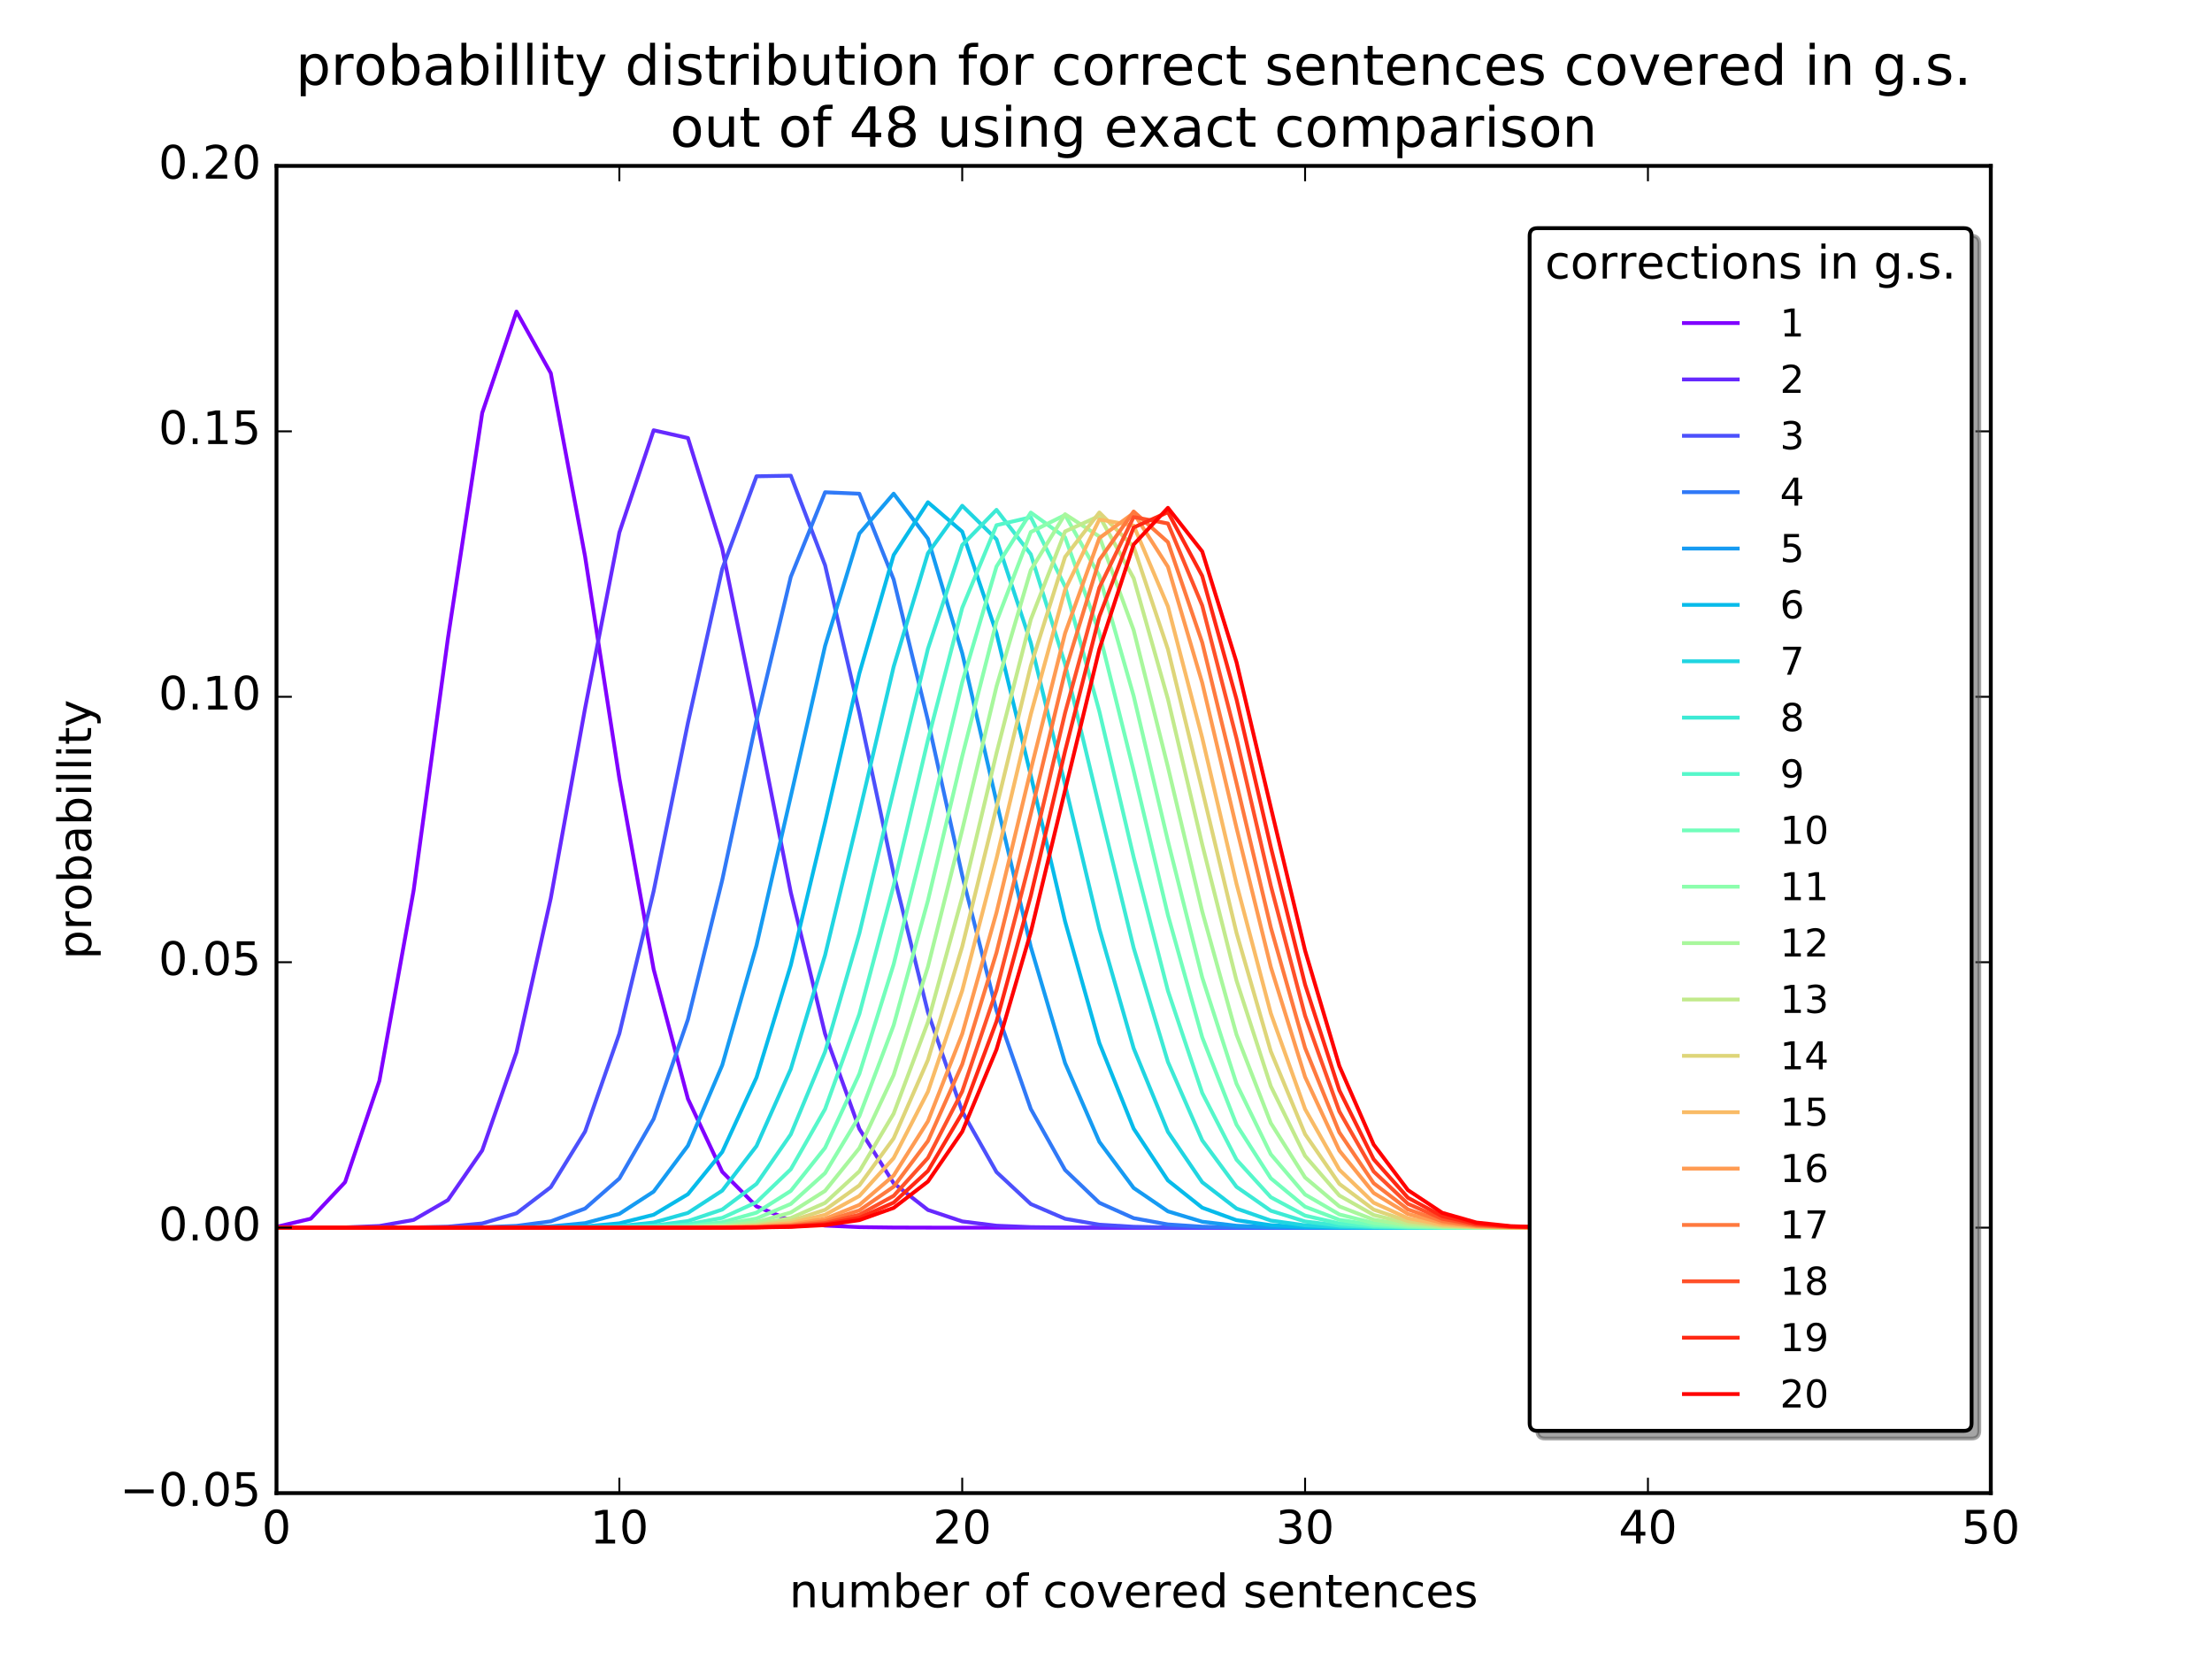 <?xml version="1.0" encoding="utf-8" standalone="no"?>
<!DOCTYPE svg PUBLIC "-//W3C//DTD SVG 1.1//EN"
  "http://www.w3.org/Graphics/SVG/1.1/DTD/svg11.dtd">
<!-- Created with matplotlib (http://matplotlib.org/) -->
<svg height="432pt" version="1.1" viewBox="0 0 576 432" width="576pt" xmlns="http://www.w3.org/2000/svg" xmlns:xlink="http://www.w3.org/1999/xlink">
 <defs>
  <style type="text/css">
*{stroke-linecap:butt;stroke-linejoin:round;stroke-miterlimit:100000;}
  </style>
 </defs>
 <g id="figure_1">
  <g id="patch_1">
   <path d="M 0 432 
L 576 432 
L 576 0 
L 0 0 
z
" style="fill:#ffffff;"/>
  </g>
  <g id="axes_1">
   <g id="patch_2">
    <path d="M 72 388.8 
L 518.4 388.8 
L 518.4 43.2 
L 72 43.2 
z
" style="fill:#ffffff;"/>
   </g>
   <g id="line2d_1">
    <path clip-path="url(#p73444a4bfe)" d="M 72 319.462 
L 80.928 317.35 
L 89.856 307.829 
L 98.784 281.466 
L 107.712 231.835 
L 116.64 166.202 
L 125.568 107.51 
L 134.496 81.133 
L 143.424 97.171 
L 152.352 144.897 
L 161.28 202.716 
L 170.208 252.386 
L 179.136 286.148 
L 188.064 305.123 
L 196.992 314.148 
L 205.92 317.832 
L 214.848 319.136 
L 223.776 319.538 
L 232.704 319.647 
L 241.632 319.673 
L 250.56 319.679 
L 259.488 319.68 
L 268.416 319.68 
L 277.344 319.68 
L 286.272 319.68 
L 295.2 319.68 
L 304.128 319.68 
L 313.056 319.68 
L 321.984 319.68 
L 330.912 319.68 
L 339.84 319.68 
L 348.768 319.68 
L 357.696 319.68 
L 366.624 319.68 
L 375.552 319.68 
L 384.48 319.68 
L 393.408 319.68 
L 402.336 319.68 
L 411.264 319.68 
L 420.192 319.68 
L 429.12 319.68 
L 438.048 319.68 
L 446.976 319.68 
L 455.904 319.68 
L 464.832 319.68 
L 473.76 319.68 
L 482.688 319.68 
L 491.616 319.68 
L 500.544 319.68 
" style="fill:none;stroke:#8000ff;stroke-linecap:square;"/>
   </g>
   <g id="line2d_2">
    <path clip-path="url(#p73444a4bfe)" d="M 72 319.68 
L 80.928 319.674 
L 89.856 319.615 
L 98.784 319.248 
L 107.712 317.657 
L 116.64 312.496 
L 125.568 299.56 
L 134.496 273.993 
L 143.424 233.889 
L 152.352 184.451 
L 161.28 138.67 
L 170.208 112.041 
L 179.136 114.054 
L 188.064 142.832 
L 196.992 186.943 
L 205.92 232.383 
L 214.848 269.209 
L 223.776 293.959 
L 232.704 308.101 
L 241.632 315.067 
L 250.56 318.052 
L 259.488 319.17 
L 268.416 319.538 
L 277.344 319.645 
L 286.272 319.672 
L 295.2 319.679 
L 304.128 319.68 
L 313.056 319.68 
L 321.984 319.68 
L 330.912 319.68 
L 339.84 319.68 
L 348.768 319.68 
L 357.696 319.68 
L 366.624 319.68 
L 375.552 319.68 
L 384.48 319.68 
L 393.408 319.68 
L 402.336 319.68 
L 411.264 319.68 
L 420.192 319.68 
L 429.12 319.68 
L 438.048 319.68 
L 446.976 319.68 
L 455.904 319.68 
L 464.832 319.68 
L 473.76 319.68 
L 482.688 319.68 
L 491.616 319.68 
L 500.544 319.68 
" style="fill:none;stroke:#6629fe;stroke-linecap:square;"/>
   </g>
   <g id="line2d_3">
    <path clip-path="url(#p73444a4bfe)" d="M 72 319.68 
L 80.928 319.68 
L 89.856 319.679 
L 98.784 319.673 
L 107.712 319.63 
L 116.64 319.417 
L 125.568 318.58 
L 134.496 315.938 
L 143.424 309.131 
L 152.352 294.653 
L 161.28 269.144 
L 170.208 232.043 
L 179.136 188.228 
L 188.064 148.144 
L 196.992 124.023 
L 205.92 123.865 
L 214.848 147.192 
L 223.776 185.612 
L 232.704 227.547 
L 241.632 263.615 
L 250.56 289.435 
L 259.488 305.204 
L 268.416 313.53 
L 277.344 317.361 
L 286.272 318.904 
L 295.2 319.45 
L 304.128 319.619 
L 313.056 319.666 
L 321.984 319.677 
L 330.912 319.679 
L 339.84 319.68 
L 348.768 319.68 
L 357.696 319.68 
L 366.624 319.68 
L 375.552 319.68 
L 384.48 319.68 
L 393.408 319.68 
L 402.336 319.68 
L 411.264 319.68 
L 420.192 319.68 
L 429.12 319.68 
L 438.048 319.68 
L 446.976 319.68 
L 455.904 319.68 
L 464.832 319.68 
L 473.76 319.68 
L 482.688 319.68 
L 491.616 319.68 
L 500.544 319.68 
" style="fill:none;stroke:#4c50fc;stroke-linecap:square;"/>
   </g>
   <g id="line2d_4">
    <path clip-path="url(#p73444a4bfe)" d="M 72 319.68 
L 80.928 319.68 
L 89.856 319.68 
L 98.784 319.68 
L 107.712 319.677 
L 116.64 319.66 
L 125.568 319.573 
L 134.496 319.219 
L 143.424 318.03 
L 152.352 314.702 
L 161.28 306.877 
L 170.208 291.364 
L 179.136 265.443 
L 188.064 229.186 
L 196.992 187.551 
L 205.92 150.218 
L 214.848 128.186 
L 223.776 128.564 
L 232.704 150.899 
L 241.632 187.594 
L 250.56 227.985 
L 259.488 263.177 
L 268.416 288.765 
L 277.344 304.661 
L 286.272 313.203 
L 295.2 317.203 
L 304.128 318.84 
L 313.056 319.428 
L 321.984 319.613 
L 330.912 319.664 
L 339.84 319.677 
L 348.768 319.679 
L 357.696 319.68 
L 366.624 319.68 
L 375.552 319.68 
L 384.48 319.68 
L 393.408 319.68 
L 402.336 319.68 
L 411.264 319.68 
L 420.192 319.68 
L 429.12 319.68 
L 438.048 319.68 
L 446.976 319.68 
L 455.904 319.68 
L 464.832 319.68 
L 473.76 319.68 
L 482.688 319.68 
L 491.616 319.68 
L 500.544 319.68 
" style="fill:none;stroke:#3079f7;stroke-linecap:square;"/>
   </g>
   <g id="line2d_5">
    <path clip-path="url(#p73444a4bfe)" d="M 72 319.68 
L 80.928 319.68 
L 89.856 319.68 
L 98.784 319.68 
L 107.712 319.68 
L 116.64 319.678 
L 125.568 319.665 
L 134.496 319.602 
L 143.424 319.349 
L 152.352 318.5 
L 161.28 316.093 
L 170.208 310.285 
L 179.136 298.336 
L 188.064 277.377 
L 196.992 246.193 
L 205.92 207.365 
L 214.848 168.195 
L 223.776 138.938 
L 232.704 128.551 
L 241.632 140.292 
L 250.56 170.092 
L 259.488 208.784 
L 268.416 246.57 
L 277.344 276.818 
L 286.272 297.343 
L 295.2 309.339 
L 304.128 315.431 
L 313.056 318.133 
L 321.984 319.182 
L 330.912 319.538 
L 339.84 319.644 
L 348.768 319.672 
L 357.696 319.678 
L 366.624 319.68 
L 375.552 319.68 
L 384.48 319.68 
L 393.408 319.68 
L 402.336 319.68 
L 411.264 319.68 
L 420.192 319.68 
L 429.12 319.68 
L 438.048 319.68 
L 446.976 319.68 
L 455.904 319.68 
L 464.832 319.68 
L 473.76 319.68 
L 482.688 319.68 
L 491.616 319.68 
L 500.544 319.68 
" style="fill:none;stroke:#169bf2;stroke-linecap:square;"/>
   </g>
   <g id="line2d_6">
    <path clip-path="url(#p73444a4bfe)" d="M 72 319.68 
L 80.928 319.68 
L 89.856 319.68 
L 98.784 319.68 
L 107.712 319.68 
L 116.64 319.68 
L 125.568 319.677 
L 134.496 319.663 
L 143.424 319.599 
L 152.352 319.354 
L 161.28 318.551 
L 170.208 316.314 
L 179.136 310.965 
L 188.064 299.972 
L 196.992 280.575 
L 205.92 251.337 
L 214.848 214.151 
L 223.776 175.36 
L 232.704 144.534 
L 241.632 130.784 
L 250.56 138.443 
L 259.488 164.882 
L 268.416 201.942 
L 277.344 239.937 
L 286.272 271.602 
L 295.2 293.894 
L 304.128 307.389 
L 313.056 314.48 
L 321.984 317.731 
L 330.912 319.034 
L 339.84 319.491 
L 348.768 319.631 
L 357.696 319.669 
L 366.624 319.678 
L 375.552 319.68 
L 384.48 319.68 
L 393.408 319.68 
L 402.336 319.68 
L 411.264 319.68 
L 420.192 319.68 
L 429.12 319.68 
L 438.048 319.68 
L 446.976 319.68 
L 455.904 319.68 
L 464.832 319.68 
L 473.76 319.68 
L 482.688 319.68 
L 491.616 319.68 
L 500.544 319.68 
" style="fill:none;stroke:#07bbea;stroke-linecap:square;"/>
   </g>
   <g id="line2d_7">
    <path clip-path="url(#p73444a4bfe)" d="M 72 319.68 
L 80.928 319.68 
L 89.856 319.68 
L 98.784 319.68 
L 107.712 319.68 
L 116.64 319.68 
L 125.568 319.679 
L 134.496 319.676 
L 143.424 319.657 
L 152.352 319.575 
L 161.28 319.276 
L 170.208 318.344 
L 179.136 315.841 
L 188.064 310.039 
L 196.992 298.424 
L 205.92 278.377 
L 214.848 248.724 
L 223.776 211.646 
L 232.704 173.615 
L 241.632 144.058 
L 250.56 131.698 
L 259.488 140.433 
L 268.416 167.371 
L 277.344 204.353 
L 286.272 241.89 
L 295.2 272.97 
L 304.128 294.735 
L 313.056 307.848 
L 321.984 314.704 
L 330.912 317.828 
L 339.84 319.072 
L 348.768 319.504 
L 357.696 319.635 
L 366.624 319.67 
L 375.552 319.678 
L 384.48 319.68 
L 393.408 319.68 
L 402.336 319.68 
L 411.264 319.68 
L 420.192 319.68 
L 429.12 319.68 
L 438.048 319.68 
L 446.976 319.68 
L 455.904 319.68 
L 464.832 319.68 
L 473.76 319.68 
L 482.688 319.68 
L 491.616 319.68 
L 500.544 319.68 
" style="fill:none;stroke:#20d5e1;stroke-linecap:square;"/>
   </g>
   <g id="line2d_8">
    <path clip-path="url(#p73444a4bfe)" d="M 72 319.68 
L 80.928 319.68 
L 89.856 319.68 
L 98.784 319.68 
L 107.712 319.68 
L 116.64 319.68 
L 125.568 319.68 
L 134.496 319.679 
L 143.424 319.673 
L 152.352 319.644 
L 161.28 319.529 
L 170.208 319.134 
L 179.136 317.964 
L 188.064 314.962 
L 196.992 308.28 
L 205.92 295.384 
L 214.848 273.866 
L 223.776 243.049 
L 232.704 205.76 
L 241.632 168.932 
L 250.56 141.919 
L 259.488 132.757 
L 268.416 144.334 
L 277.344 172.94 
L 286.272 210.16 
L 295.2 246.824 
L 304.128 276.522 
L 313.056 296.944 
L 321.984 309.045 
L 330.912 315.272 
L 339.84 318.065 
L 348.768 319.158 
L 357.696 319.532 
L 366.624 319.643 
L 375.552 319.672 
L 384.48 319.679 
L 393.408 319.68 
L 402.336 319.68 
L 411.264 319.68 
L 420.192 319.68 
L 429.12 319.68 
L 438.048 319.68 
L 446.976 319.68 
L 455.904 319.68 
L 464.832 319.68 
L 473.76 319.68 
L 482.688 319.68 
L 491.616 319.68 
L 500.544 319.68 
" style="fill:none;stroke:#3dead5;stroke-linecap:square;"/>
   </g>
   <g id="line2d_9">
    <path clip-path="url(#p73444a4bfe)" d="M 72 319.68 
L 80.928 319.68 
L 89.856 319.68 
L 98.784 319.68 
L 107.712 319.68 
L 116.64 319.68 
L 125.568 319.68 
L 134.496 319.68 
L 143.424 319.677 
L 152.352 319.666 
L 161.28 319.615 
L 170.208 319.426 
L 179.136 318.819 
L 188.064 317.132 
L 196.992 313.051 
L 205.92 304.47 
L 214.848 288.798 
L 223.776 264.049 
L 232.704 230.597 
L 241.632 192.677 
L 250.56 158.296 
L 259.488 136.763 
L 268.416 134.686 
L 277.344 152.729 
L 286.272 185.271 
L 295.2 223.207 
L 304.128 258.003 
L 313.056 284.603 
L 321.984 301.963 
L 330.912 311.749 
L 339.84 316.541 
L 348.768 318.584 
L 357.696 319.344 
L 366.624 319.59 
L 375.552 319.659 
L 384.48 319.676 
L 393.408 319.679 
L 402.336 319.68 
L 411.264 319.68 
L 420.192 319.68 
L 429.12 319.68 
L 438.048 319.68 
L 446.976 319.68 
L 455.904 319.68 
L 464.832 319.68 
L 473.76 319.68 
L 482.688 319.68 
L 491.616 319.68 
L 500.544 319.68 
" style="fill:none;stroke:#56f7ca;stroke-linecap:square;"/>
   </g>
   <g id="line2d_10">
    <path clip-path="url(#p73444a4bfe)" d="M 72 319.68 
L 80.928 319.68 
L 89.856 319.68 
L 98.784 319.68 
L 107.712 319.68 
L 116.64 319.68 
L 125.568 319.68 
L 134.496 319.68 
L 143.424 319.679 
L 152.352 319.674 
L 161.28 319.651 
L 170.208 319.558 
L 179.136 319.237 
L 188.064 318.278 
L 196.992 315.778 
L 205.92 310.104 
L 214.848 298.887 
L 223.776 279.63 
L 232.704 251.107 
L 241.632 215.148 
L 250.56 177.647 
L 259.488 147.527 
L 268.416 133.469 
L 277.344 139.918 
L 286.272 164.841 
L 295.2 200.747 
L 304.128 238.291 
L 313.056 270.12 
L 321.984 292.87 
L 330.912 306.821 
L 339.84 314.225 
L 348.768 317.639 
L 357.696 319.009 
L 366.624 319.487 
L 375.552 319.632 
L 384.48 319.669 
L 393.408 319.678 
L 402.336 319.68 
L 411.264 319.68 
L 420.192 319.68 
L 429.12 319.68 
L 438.048 319.68 
L 446.976 319.68 
L 455.904 319.68 
L 464.832 319.68 
L 473.76 319.68 
L 482.688 319.68 
L 491.616 319.68 
L 500.544 319.68 
" style="fill:none;stroke:#72febb;stroke-linecap:square;"/>
   </g>
   <g id="line2d_11">
    <path clip-path="url(#p73444a4bfe)" d="M 72 319.68 
L 80.928 319.68 
L 89.856 319.68 
L 98.784 319.68 
L 107.712 319.68 
L 116.64 319.68 
L 125.568 319.68 
L 134.496 319.68 
L 143.424 319.68 
L 152.352 319.677 
L 161.28 319.666 
L 170.208 319.618 
L 179.136 319.44 
L 188.064 318.875 
L 196.992 317.307 
L 205.92 313.505 
L 214.848 305.466 
L 223.776 290.655 
L 232.704 266.989 
L 241.632 234.507 
L 250.56 196.938 
L 259.488 161.861 
L 268.416 138.547 
L 277.344 134.091 
L 286.272 149.962 
L 295.2 181.231 
L 304.128 219.021 
L 313.056 254.533 
L 321.984 282.207 
L 330.912 300.56 
L 339.84 311.047 
L 348.768 316.24 
L 357.696 318.475 
L 366.624 319.31 
L 375.552 319.581 
L 384.48 319.657 
L 393.408 319.675 
L 402.336 319.679 
L 411.264 319.68 
L 420.192 319.68 
L 429.12 319.68 
L 438.048 319.68 
L 446.976 319.68 
L 455.904 319.68 
L 464.832 319.68 
L 473.76 319.68 
L 482.688 319.68 
L 491.616 319.68 
L 500.544 319.68 
" style="fill:none;stroke:#8cfead;stroke-linecap:square;"/>
   </g>
   <g id="line2d_12">
    <path clip-path="url(#p73444a4bfe)" d="M 72 319.68 
L 80.928 319.68 
L 89.856 319.68 
L 98.784 319.68 
L 107.712 319.68 
L 116.64 319.68 
L 125.568 319.68 
L 134.496 319.68 
L 143.424 319.68 
L 152.352 319.679 
L 161.28 319.673 
L 170.208 319.648 
L 179.136 319.551 
L 188.064 319.22 
L 196.992 318.247 
L 205.92 315.74 
L 214.848 310.092 
L 223.776 298.981 
L 232.704 279.944 
L 241.632 251.744 
L 250.56 216.105 
L 259.488 178.75 
L 268.416 148.457 
L 277.344 133.904 
L 286.272 139.708 
L 295.2 164.09 
L 304.128 199.743 
L 313.056 237.34 
L 321.984 269.413 
L 330.912 292.445 
L 339.84 306.614 
L 348.768 314.145 
L 357.696 317.616 
L 366.624 319.006 
L 375.552 319.488 
L 384.48 319.632 
L 393.408 319.67 
L 402.336 319.678 
L 411.264 319.68 
L 420.192 319.68 
L 429.12 319.68 
L 438.048 319.68 
L 446.976 319.68 
L 455.904 319.68 
L 464.832 319.68 
L 473.76 319.68 
L 482.688 319.68 
L 491.616 319.68 
L 500.544 319.68 
" style="fill:none;stroke:#a8f79c;stroke-linecap:square;"/>
   </g>
   <g id="line2d_13">
    <path clip-path="url(#p73444a4bfe)" d="M 72 319.68 
L 80.928 319.68 
L 89.856 319.68 
L 98.784 319.68 
L 107.712 319.68 
L 116.64 319.68 
L 125.568 319.68 
L 134.496 319.68 
L 143.424 319.68 
L 152.352 319.679 
L 161.28 319.677 
L 170.208 319.664 
L 179.136 319.61 
L 188.064 319.417 
L 196.992 318.815 
L 205.92 317.17 
L 214.848 313.238 
L 223.776 305.012 
L 232.704 289.985 
L 241.632 266.138 
L 250.56 233.586 
L 259.488 196.118 
L 268.416 161.314 
L 277.344 138.39 
L 286.272 134.347 
L 295.2 150.563 
L 304.128 182.047 
L 313.056 219.897 
L 321.984 255.332 
L 330.912 282.839 
L 339.84 300.997 
L 348.768 311.311 
L 357.696 316.379 
L 366.624 318.538 
L 375.552 319.335 
L 384.48 319.59 
L 393.408 319.66 
L 402.336 319.676 
L 411.264 319.679 
L 420.192 319.68 
L 429.12 319.68 
L 438.048 319.68 
L 446.976 319.68 
L 455.904 319.68 
L 464.832 319.68 
L 473.76 319.68 
L 482.688 319.68 
L 491.616 319.68 
L 500.544 319.68 
" style="fill:none;stroke:#c2ea8c;stroke-linecap:square;"/>
   </g>
   <g id="line2d_14">
    <path clip-path="url(#p73444a4bfe)" d="M 72 319.68 
L 80.928 319.68 
L 89.856 319.68 
L 98.784 319.68 
L 107.712 319.68 
L 116.64 319.68 
L 125.568 319.68 
L 134.496 319.68 
L 143.424 319.68 
L 152.352 319.68 
L 161.28 319.678 
L 170.208 319.67 
L 179.136 319.637 
L 188.064 319.512 
L 196.992 319.105 
L 205.92 317.943 
L 214.848 315.036 
L 223.776 308.662 
L 232.704 296.437 
L 241.632 276.007 
L 250.56 246.49 
L 259.488 210.185 
L 268.416 173.37 
L 277.344 145.026 
L 286.272 133.448 
L 295.2 142.383 
L 304.128 169.096 
L 313.056 205.708 
L 321.984 242.922 
L 330.912 273.766 
L 339.84 295.342 
L 348.768 308.278 
L 357.696 314.975 
L 366.624 317.976 
L 375.552 319.141 
L 384.48 319.532 
L 393.408 319.645 
L 402.336 319.673 
L 411.264 319.679 
L 420.192 319.68 
L 429.12 319.68 
L 438.048 319.68 
L 446.976 319.68 
L 455.904 319.68 
L 464.832 319.68 
L 473.76 319.68 
L 482.688 319.68 
L 491.616 319.68 
L 500.544 319.68 
" style="fill:none;stroke:#ded579;stroke-linecap:square;"/>
   </g>
   <g id="line2d_15">
    <path clip-path="url(#p73444a4bfe)" d="M 72 319.68 
L 80.928 319.68 
L 89.856 319.68 
L 98.784 319.68 
L 107.712 319.68 
L 116.64 319.68 
L 125.568 319.68 
L 134.496 319.68 
L 143.424 319.68 
L 152.352 319.68 
L 161.28 319.679 
L 170.208 319.674 
L 179.136 319.654 
L 188.064 319.573 
L 196.992 319.298 
L 205.92 318.478 
L 214.848 316.336 
L 223.776 311.428 
L 232.704 301.57 
L 241.632 284.275 
L 250.56 257.941 
L 259.488 223.561 
L 268.416 186.003 
L 277.344 153.567 
L 286.272 135.265 
L 295.2 136.848 
L 304.128 157.932 
L 313.056 192.13 
L 321.984 230.154 
L 330.912 263.852 
L 339.84 288.819 
L 348.768 304.597 
L 357.696 313.184 
L 366.624 317.224 
L 375.552 318.868 
L 384.48 319.447 
L 393.408 319.622 
L 402.336 319.668 
L 411.264 319.678 
L 420.192 319.68 
L 429.12 319.68 
L 438.048 319.68 
L 446.976 319.68 
L 455.904 319.68 
L 464.832 319.68 
L 473.76 319.68 
L 482.688 319.68 
L 491.616 319.68 
L 500.544 319.68 
" style="fill:none;stroke:#f9bb66;stroke-linecap:square;"/>
   </g>
   <g id="line2d_16">
    <path clip-path="url(#p73444a4bfe)" d="M 72 319.68 
L 80.928 319.68 
L 89.856 319.68 
L 98.784 319.68 
L 107.712 319.68 
L 116.64 319.68 
L 125.568 319.68 
L 134.496 319.68 
L 143.424 319.68 
L 152.352 319.68 
L 161.28 319.679 
L 170.208 319.677 
L 179.136 319.665 
L 188.064 319.615 
L 196.992 319.439 
L 205.92 318.888 
L 214.848 317.38 
L 223.776 313.755 
L 232.704 306.106 
L 241.632 291.971 
L 250.56 269.219 
L 259.488 237.624 
L 268.416 200.462 
L 277.344 164.892 
L 286.272 140.101 
L 295.2 133.6 
L 304.128 147.596 
L 313.056 177.81 
L 321.984 215.565 
L 330.912 251.79 
L 339.84 280.435 
L 348.768 299.623 
L 357.696 310.647 
L 366.624 316.109 
L 375.552 318.446 
L 384.48 319.309 
L 393.408 319.584 
L 402.336 319.659 
L 411.264 319.676 
L 420.192 319.679 
L 429.12 319.68 
L 438.048 319.68 
L 446.976 319.68 
L 455.904 319.68 
L 464.832 319.68 
L 473.76 319.68 
L 482.688 319.68 
L 491.616 319.68 
L 500.544 319.68 
" style="fill:none;stroke:#ff9b52;stroke-linecap:square;"/>
   </g>
   <g id="line2d_17">
    <path clip-path="url(#p73444a4bfe)" d="M 72 319.68 
L 80.928 319.68 
L 89.856 319.68 
L 98.784 319.68 
L 107.712 319.68 
L 116.64 319.68 
L 125.568 319.68 
L 134.496 319.68 
L 143.424 319.68 
L 152.352 319.68 
L 161.28 319.68 
L 170.208 319.678 
L 179.136 319.67 
L 188.064 319.637 
L 196.992 319.516 
L 205.92 319.121 
L 214.848 317.997 
L 223.776 315.185 
L 232.704 309.011 
L 241.632 297.121 
L 250.56 277.137 
L 259.488 248.052 
L 268.416 211.946 
L 277.344 174.887 
L 286.272 145.807 
L 295.2 133.195 
L 304.128 141.168 
L 313.056 167.33 
L 321.984 203.918 
L 330.912 241.506 
L 339.84 272.866 
L 348.768 294.884 
L 357.696 308.1 
L 366.624 314.93 
L 375.552 317.976 
L 384.48 319.148 
L 393.408 319.536 
L 402.336 319.647 
L 411.264 319.673 
L 420.192 319.679 
L 429.12 319.68 
L 438.048 319.68 
L 446.976 319.68 
L 455.904 319.68 
L 464.832 319.68 
L 473.76 319.68 
L 482.688 319.68 
L 491.616 319.68 
L 500.544 319.68 
" style="fill:none;stroke:#ff793e;stroke-linecap:square;"/>
   </g>
   <g id="line2d_18">
    <path clip-path="url(#p73444a4bfe)" d="M 72 319.68 
L 80.928 319.68 
L 89.856 319.68 
L 98.784 319.68 
L 107.712 319.68 
L 116.64 319.68 
L 125.568 319.68 
L 134.496 319.68 
L 143.424 319.68 
L 152.352 319.68 
L 161.28 319.68 
L 170.208 319.679 
L 179.136 319.674 
L 188.064 319.652 
L 196.992 319.569 
L 205.92 319.29 
L 214.848 318.463 
L 223.776 316.311 
L 232.704 311.392 
L 241.632 301.523 
L 250.56 284.21 
L 259.488 257.829 
L 268.416 223.346 
L 277.344 185.624 
L 286.272 153.016 
L 295.2 134.632 
L 304.128 136.316 
L 313.056 157.694 
L 321.984 192.28 
L 330.912 230.631 
L 339.84 264.484 
L 348.768 289.421 
L 357.696 305.054 
L 366.624 313.47 
L 375.552 317.374 
L 384.48 318.935 
L 393.408 319.472 
L 402.336 319.63 
L 411.264 319.67 
L 420.192 319.678 
L 429.12 319.68 
L 438.048 319.68 
L 446.976 319.68 
L 455.904 319.68 
L 464.832 319.68 
L 473.76 319.68 
L 482.688 319.68 
L 491.616 319.68 
L 500.544 319.68 
" style="fill:none;stroke:#ff5029;stroke-linecap:square;"/>
   </g>
   <g id="line2d_19">
    <path clip-path="url(#p73444a4bfe)" d="M 72 319.68 
L 80.928 319.68 
L 89.856 319.68 
L 98.784 319.68 
L 107.712 319.68 
L 116.64 319.68 
L 125.568 319.68 
L 134.496 319.68 
L 143.424 319.68 
L 152.352 319.68 
L 161.28 319.68 
L 170.208 319.679 
L 179.136 319.676 
L 188.064 319.662 
L 196.992 319.604 
L 205.92 319.403 
L 214.848 318.784 
L 223.776 317.115 
L 232.704 313.154 
L 241.632 304.901 
L 250.56 289.85 
L 259.488 265.955 
L 268.416 233.283 
L 277.344 195.588 
L 286.272 160.493 
L 295.2 137.359 
L 304.128 133.368 
L 313.056 149.983 
L 321.984 182.101 
L 330.912 220.571 
L 339.84 256.376 
L 348.768 283.921 
L 357.696 301.872 
L 366.624 311.89 
L 375.552 316.7 
L 384.48 318.688 
L 393.408 319.394 
L 402.336 319.609 
L 411.264 319.665 
L 420.192 319.677 
L 429.12 319.68 
L 438.048 319.68 
L 446.976 319.68 
L 455.904 319.68 
L 464.832 319.68 
L 473.76 319.68 
L 482.688 319.68 
L 491.616 319.68 
L 500.544 319.68 
" style="fill:none;stroke:#ff2914;stroke-linecap:square;"/>
   </g>
   <g id="line2d_20">
    <path clip-path="url(#p73444a4bfe)" d="M 72 319.68 
L 80.928 319.68 
L 89.856 319.68 
L 98.784 319.68 
L 107.712 319.68 
L 116.64 319.68 
L 125.568 319.68 
L 134.496 319.68 
L 143.424 319.68 
L 152.352 319.68 
L 161.28 319.68 
L 170.208 319.68 
L 179.136 319.677 
L 188.064 319.668 
L 196.992 319.627 
L 205.92 319.481 
L 214.848 319.016 
L 223.776 317.718 
L 232.704 314.534 
L 241.632 307.668 
L 250.56 294.685 
L 259.488 273.275 
L 268.416 242.754 
L 277.344 205.78 
L 286.272 169.047 
L 295.2 141.8 
L 304.128 132.239 
L 313.056 143.601 
L 321.984 172.423 
L 330.912 210.225 
L 339.84 247.526 
L 348.768 277.602 
L 357.696 298.039 
L 366.624 309.9 
L 375.552 315.813 
L 384.48 318.349 
L 393.408 319.284 
L 402.336 319.579 
L 411.264 319.658 
L 420.192 319.676 
L 429.12 319.679 
L 438.048 319.68 
L 446.976 319.68 
L 455.904 319.68 
L 464.832 319.68 
L 473.76 319.68 
L 482.688 319.68 
L 491.616 319.68 
L 500.544 319.68 
" style="fill:none;stroke:#ff0000;stroke-linecap:square;"/>
   </g>
   <g id="patch_3">
    <path d="M 72 388.8 
L 72 43.2 
" style="fill:none;stroke:#000000;stroke-linecap:square;stroke-linejoin:miter;"/>
   </g>
   <g id="patch_4">
    <path d="M 518.4 388.8 
L 518.4 43.2 
" style="fill:none;stroke:#000000;stroke-linecap:square;stroke-linejoin:miter;"/>
   </g>
   <g id="patch_5">
    <path d="M 72 43.2 
L 518.4 43.2 
" style="fill:none;stroke:#000000;stroke-linecap:square;stroke-linejoin:miter;"/>
   </g>
   <g id="patch_6">
    <path d="M 72 388.8 
L 518.4 388.8 
" style="fill:none;stroke:#000000;stroke-linecap:square;stroke-linejoin:miter;"/>
   </g>
   <g id="matplotlib.axis_1">
    <g id="xtick_1">
     <g id="line2d_21">
      <defs>
       <path d="M 0 0 
L 0 -4 
" id="m26b4d70f24" style="stroke:#000000;stroke-width:0.5;"/>
      </defs>
      <g>
       <use style="stroke:#000000;stroke-width:0.5;" x="72.0" xlink:href="#m26b4d70f24" y="388.8"/>
      </g>
     </g>
     <g id="line2d_22">
      <defs>
       <path d="M 0 0 
L 0 4 
" id="m9937e323cb" style="stroke:#000000;stroke-width:0.5;"/>
      </defs>
      <g>
       <use style="stroke:#000000;stroke-width:0.5;" x="72.0" xlink:href="#m9937e323cb" y="43.2"/>
      </g>
     </g>
     <g id="text_1">
      <!-- 0 -->
      <defs>
       <path d="M 31.781 66.406 
Q 24.172 66.406 20.328 58.906 
Q 16.5 51.422 16.5 36.375 
Q 16.5 21.391 20.328 13.891 
Q 24.172 6.391 31.781 6.391 
Q 39.453 6.391 43.281 13.891 
Q 47.125 21.391 47.125 36.375 
Q 47.125 51.422 43.281 58.906 
Q 39.453 66.406 31.781 66.406 
M 31.781 74.219 
Q 44.047 74.219 50.516 64.516 
Q 56.984 54.828 56.984 36.375 
Q 56.984 17.969 50.516 8.266 
Q 44.047 -1.422 31.781 -1.422 
Q 19.531 -1.422 13.062 8.266 
Q 6.594 17.969 6.594 36.375 
Q 6.594 54.828 13.062 64.516 
Q 19.531 74.219 31.781 74.219 
" id="BitstreamVeraSans-Roman-30"/>
      </defs>
      <g transform="translate(68.183 401.918)scale(0.12 -0.12)">
       <use xlink:href="#BitstreamVeraSans-Roman-30"/>
      </g>
     </g>
    </g>
    <g id="xtick_2">
     <g id="line2d_23">
      <g>
       <use style="stroke:#000000;stroke-width:0.5;" x="161.28" xlink:href="#m26b4d70f24" y="388.8"/>
      </g>
     </g>
     <g id="line2d_24">
      <g>
       <use style="stroke:#000000;stroke-width:0.5;" x="161.28" xlink:href="#m9937e323cb" y="43.2"/>
      </g>
     </g>
     <g id="text_2">
      <!-- 10 -->
      <defs>
       <path d="M 12.406 8.297 
L 28.516 8.297 
L 28.516 63.922 
L 10.984 60.406 
L 10.984 69.391 
L 28.422 72.906 
L 38.281 72.906 
L 38.281 8.297 
L 54.391 8.297 
L 54.391 0 
L 12.406 0 
z
" id="BitstreamVeraSans-Roman-31"/>
      </defs>
      <g transform="translate(153.645 401.918)scale(0.12 -0.12)">
       <use xlink:href="#BitstreamVeraSans-Roman-31"/>
       <use x="63.623" xlink:href="#BitstreamVeraSans-Roman-30"/>
      </g>
     </g>
    </g>
    <g id="xtick_3">
     <g id="line2d_25">
      <g>
       <use style="stroke:#000000;stroke-width:0.5;" x="250.56" xlink:href="#m26b4d70f24" y="388.8"/>
      </g>
     </g>
     <g id="line2d_26">
      <g>
       <use style="stroke:#000000;stroke-width:0.5;" x="250.56" xlink:href="#m9937e323cb" y="43.2"/>
      </g>
     </g>
     <g id="text_3">
      <!-- 20 -->
      <defs>
       <path d="M 19.188 8.297 
L 53.609 8.297 
L 53.609 0 
L 7.328 0 
L 7.328 8.297 
Q 12.938 14.109 22.625 23.891 
Q 32.328 33.688 34.812 36.531 
Q 39.547 41.844 41.422 45.531 
Q 43.312 49.219 43.312 52.781 
Q 43.312 58.594 39.234 62.25 
Q 35.156 65.922 28.609 65.922 
Q 23.969 65.922 18.812 64.312 
Q 13.672 62.703 7.812 59.422 
L 7.812 69.391 
Q 13.766 71.781 18.938 73 
Q 24.125 74.219 28.422 74.219 
Q 39.75 74.219 46.484 68.547 
Q 53.219 62.891 53.219 53.422 
Q 53.219 48.922 51.531 44.891 
Q 49.859 40.875 45.406 35.406 
Q 44.188 33.984 37.641 27.219 
Q 31.109 20.453 19.188 8.297 
" id="BitstreamVeraSans-Roman-32"/>
      </defs>
      <g transform="translate(242.925 401.918)scale(0.12 -0.12)">
       <use xlink:href="#BitstreamVeraSans-Roman-32"/>
       <use x="63.623" xlink:href="#BitstreamVeraSans-Roman-30"/>
      </g>
     </g>
    </g>
    <g id="xtick_4">
     <g id="line2d_27">
      <g>
       <use style="stroke:#000000;stroke-width:0.5;" x="339.84" xlink:href="#m26b4d70f24" y="388.8"/>
      </g>
     </g>
     <g id="line2d_28">
      <g>
       <use style="stroke:#000000;stroke-width:0.5;" x="339.84" xlink:href="#m9937e323cb" y="43.2"/>
      </g>
     </g>
     <g id="text_4">
      <!-- 30 -->
      <defs>
       <path d="M 40.578 39.312 
Q 47.656 37.797 51.625 33 
Q 55.609 28.219 55.609 21.188 
Q 55.609 10.406 48.188 4.484 
Q 40.766 -1.422 27.094 -1.422 
Q 22.516 -1.422 17.656 -0.516 
Q 12.797 0.391 7.625 2.203 
L 7.625 11.719 
Q 11.719 9.328 16.594 8.109 
Q 21.484 6.891 26.812 6.891 
Q 36.078 6.891 40.938 10.547 
Q 45.797 14.203 45.797 21.188 
Q 45.797 27.641 41.281 31.266 
Q 36.766 34.906 28.719 34.906 
L 20.219 34.906 
L 20.219 43.016 
L 29.109 43.016 
Q 36.375 43.016 40.234 45.922 
Q 44.094 48.828 44.094 54.297 
Q 44.094 59.906 40.109 62.906 
Q 36.141 65.922 28.719 65.922 
Q 24.656 65.922 20.016 65.031 
Q 15.375 64.156 9.812 62.312 
L 9.812 71.094 
Q 15.438 72.656 20.344 73.438 
Q 25.25 74.219 29.594 74.219 
Q 40.828 74.219 47.359 69.109 
Q 53.906 64.016 53.906 55.328 
Q 53.906 49.266 50.438 45.094 
Q 46.969 40.922 40.578 39.312 
" id="BitstreamVeraSans-Roman-33"/>
      </defs>
      <g transform="translate(332.205 401.918)scale(0.12 -0.12)">
       <use xlink:href="#BitstreamVeraSans-Roman-33"/>
       <use x="63.623" xlink:href="#BitstreamVeraSans-Roman-30"/>
      </g>
     </g>
    </g>
    <g id="xtick_5">
     <g id="line2d_29">
      <g>
       <use style="stroke:#000000;stroke-width:0.5;" x="429.12" xlink:href="#m26b4d70f24" y="388.8"/>
      </g>
     </g>
     <g id="line2d_30">
      <g>
       <use style="stroke:#000000;stroke-width:0.5;" x="429.12" xlink:href="#m9937e323cb" y="43.2"/>
      </g>
     </g>
     <g id="text_5">
      <!-- 40 -->
      <defs>
       <path d="M 37.797 64.312 
L 12.891 25.391 
L 37.797 25.391 
z
M 35.203 72.906 
L 47.609 72.906 
L 47.609 25.391 
L 58.016 25.391 
L 58.016 17.188 
L 47.609 17.188 
L 47.609 0 
L 37.797 0 
L 37.797 17.188 
L 4.891 17.188 
L 4.891 26.703 
z
" id="BitstreamVeraSans-Roman-34"/>
      </defs>
      <g transform="translate(421.485 401.918)scale(0.12 -0.12)">
       <use xlink:href="#BitstreamVeraSans-Roman-34"/>
       <use x="63.623" xlink:href="#BitstreamVeraSans-Roman-30"/>
      </g>
     </g>
    </g>
    <g id="xtick_6">
     <g id="line2d_31">
      <g>
       <use style="stroke:#000000;stroke-width:0.5;" x="518.4" xlink:href="#m26b4d70f24" y="388.8"/>
      </g>
     </g>
     <g id="line2d_32">
      <g>
       <use style="stroke:#000000;stroke-width:0.5;" x="518.4" xlink:href="#m9937e323cb" y="43.2"/>
      </g>
     </g>
     <g id="text_6">
      <!-- 50 -->
      <defs>
       <path d="M 10.797 72.906 
L 49.516 72.906 
L 49.516 64.594 
L 19.828 64.594 
L 19.828 46.734 
Q 21.969 47.469 24.109 47.828 
Q 26.266 48.188 28.422 48.188 
Q 40.625 48.188 47.75 41.5 
Q 54.891 34.812 54.891 23.391 
Q 54.891 11.625 47.562 5.094 
Q 40.234 -1.422 26.906 -1.422 
Q 22.312 -1.422 17.547 -0.641 
Q 12.797 0.141 7.719 1.703 
L 7.719 11.625 
Q 12.109 9.234 16.797 8.062 
Q 21.484 6.891 26.703 6.891 
Q 35.156 6.891 40.078 11.328 
Q 45.016 15.766 45.016 23.391 
Q 45.016 31 40.078 35.438 
Q 35.156 39.891 26.703 39.891 
Q 22.75 39.891 18.812 39.016 
Q 14.891 38.141 10.797 36.281 
z
" id="BitstreamVeraSans-Roman-35"/>
      </defs>
      <g transform="translate(510.765 401.918)scale(0.12 -0.12)">
       <use xlink:href="#BitstreamVeraSans-Roman-35"/>
       <use x="63.623" xlink:href="#BitstreamVeraSans-Roman-30"/>
      </g>
     </g>
    </g>
    <g id="text_7">
     <!-- number of covered sentences -->
     <defs>
      <path d="M 56.203 29.594 
L 56.203 25.203 
L 14.891 25.203 
Q 15.484 15.922 20.484 11.062 
Q 25.484 6.203 34.422 6.203 
Q 39.594 6.203 44.453 7.469 
Q 49.312 8.734 54.109 11.281 
L 54.109 2.781 
Q 49.266 0.734 44.188 -0.344 
Q 39.109 -1.422 33.891 -1.422 
Q 20.797 -1.422 13.156 6.188 
Q 5.516 13.812 5.516 26.812 
Q 5.516 40.234 12.766 48.109 
Q 20.016 56 32.328 56 
Q 43.359 56 49.781 48.891 
Q 56.203 41.797 56.203 29.594 
M 47.219 32.234 
Q 47.125 39.594 43.094 43.984 
Q 39.062 48.391 32.422 48.391 
Q 24.906 48.391 20.391 44.141 
Q 15.875 39.891 15.188 32.172 
z
" id="BitstreamVeraSans-Roman-65"/>
      <path d="M 37.109 75.984 
L 37.109 68.5 
L 28.516 68.5 
Q 23.688 68.5 21.797 66.547 
Q 19.922 64.594 19.922 59.516 
L 19.922 54.688 
L 34.719 54.688 
L 34.719 47.703 
L 19.922 47.703 
L 19.922 0 
L 10.891 0 
L 10.891 47.703 
L 2.297 47.703 
L 2.297 54.688 
L 10.891 54.688 
L 10.891 58.5 
Q 10.891 67.625 15.141 71.797 
Q 19.391 75.984 28.609 75.984 
z
" id="BitstreamVeraSans-Roman-66"/>
      <path d="M 30.609 48.391 
Q 23.391 48.391 19.188 42.75 
Q 14.984 37.109 14.984 27.297 
Q 14.984 17.484 19.156 11.844 
Q 23.344 6.203 30.609 6.203 
Q 37.797 6.203 41.984 11.859 
Q 46.188 17.531 46.188 27.297 
Q 46.188 37.016 41.984 42.703 
Q 37.797 48.391 30.609 48.391 
M 30.609 56 
Q 42.328 56 49.016 48.375 
Q 55.719 40.766 55.719 27.297 
Q 55.719 13.875 49.016 6.219 
Q 42.328 -1.422 30.609 -1.422 
Q 18.844 -1.422 12.172 6.219 
Q 5.516 13.875 5.516 27.297 
Q 5.516 40.766 12.172 48.375 
Q 18.844 56 30.609 56 
" id="BitstreamVeraSans-Roman-6f"/>
      <path d="M 44.281 53.078 
L 44.281 44.578 
Q 40.484 46.531 36.375 47.5 
Q 32.281 48.484 27.875 48.484 
Q 21.188 48.484 17.844 46.438 
Q 14.5 44.391 14.5 40.281 
Q 14.5 37.156 16.891 35.375 
Q 19.281 33.594 26.516 31.984 
L 29.594 31.297 
Q 39.156 29.25 43.188 25.516 
Q 47.219 21.781 47.219 15.094 
Q 47.219 7.469 41.188 3.016 
Q 35.156 -1.422 24.609 -1.422 
Q 20.219 -1.422 15.453 -0.562 
Q 10.688 0.297 5.422 2 
L 5.422 11.281 
Q 10.406 8.688 15.234 7.391 
Q 20.062 6.109 24.812 6.109 
Q 31.156 6.109 34.562 8.281 
Q 37.984 10.453 37.984 14.406 
Q 37.984 18.062 35.516 20.016 
Q 33.062 21.969 24.703 23.781 
L 21.578 24.516 
Q 13.234 26.266 9.516 29.906 
Q 5.812 33.547 5.812 39.891 
Q 5.812 47.609 11.281 51.797 
Q 16.75 56 26.812 56 
Q 31.781 56 36.172 55.266 
Q 40.578 54.547 44.281 53.078 
" id="BitstreamVeraSans-Roman-73"/>
      <path id="BitstreamVeraSans-Roman-20"/>
      <path d="M 54.891 33.016 
L 54.891 0 
L 45.906 0 
L 45.906 32.719 
Q 45.906 40.484 42.875 44.328 
Q 39.844 48.188 33.797 48.188 
Q 26.516 48.188 22.312 43.547 
Q 18.109 38.922 18.109 30.906 
L 18.109 0 
L 9.078 0 
L 9.078 54.688 
L 18.109 54.688 
L 18.109 46.188 
Q 21.344 51.125 25.703 53.562 
Q 30.078 56 35.797 56 
Q 45.219 56 50.047 50.172 
Q 54.891 44.344 54.891 33.016 
" id="BitstreamVeraSans-Roman-6e"/>
      <path d="M 52 44.188 
Q 55.375 50.25 60.062 53.125 
Q 64.75 56 71.094 56 
Q 79.641 56 84.281 50.016 
Q 88.922 44.047 88.922 33.016 
L 88.922 0 
L 79.891 0 
L 79.891 32.719 
Q 79.891 40.578 77.094 44.375 
Q 74.312 48.188 68.609 48.188 
Q 61.625 48.188 57.562 43.547 
Q 53.516 38.922 53.516 30.906 
L 53.516 0 
L 44.484 0 
L 44.484 32.719 
Q 44.484 40.625 41.703 44.406 
Q 38.922 48.188 33.109 48.188 
Q 26.219 48.188 22.156 43.531 
Q 18.109 38.875 18.109 30.906 
L 18.109 0 
L 9.078 0 
L 9.078 54.688 
L 18.109 54.688 
L 18.109 46.188 
Q 21.188 51.219 25.484 53.609 
Q 29.781 56 35.688 56 
Q 41.656 56 45.828 52.969 
Q 50 49.953 52 44.188 
" id="BitstreamVeraSans-Roman-6d"/>
      <path d="M 48.688 27.297 
Q 48.688 37.203 44.609 42.844 
Q 40.531 48.484 33.406 48.484 
Q 26.266 48.484 22.188 42.844 
Q 18.109 37.203 18.109 27.297 
Q 18.109 17.391 22.188 11.75 
Q 26.266 6.109 33.406 6.109 
Q 40.531 6.109 44.609 11.75 
Q 48.688 17.391 48.688 27.297 
M 18.109 46.391 
Q 20.953 51.266 25.266 53.625 
Q 29.594 56 35.594 56 
Q 45.562 56 51.781 48.094 
Q 58.016 40.188 58.016 27.297 
Q 58.016 14.406 51.781 6.484 
Q 45.562 -1.422 35.594 -1.422 
Q 29.594 -1.422 25.266 0.953 
Q 20.953 3.328 18.109 8.203 
L 18.109 0 
L 9.078 0 
L 9.078 75.984 
L 18.109 75.984 
z
" id="BitstreamVeraSans-Roman-62"/>
      <path d="M 2.984 54.688 
L 12.5 54.688 
L 29.594 8.797 
L 46.688 54.688 
L 56.203 54.688 
L 35.688 0 
L 23.484 0 
z
" id="BitstreamVeraSans-Roman-76"/>
      <path d="M 41.109 46.297 
Q 39.594 47.172 37.812 47.578 
Q 36.031 48 33.891 48 
Q 26.266 48 22.188 43.047 
Q 18.109 38.094 18.109 28.812 
L 18.109 0 
L 9.078 0 
L 9.078 54.688 
L 18.109 54.688 
L 18.109 46.188 
Q 20.953 51.172 25.484 53.578 
Q 30.031 56 36.531 56 
Q 37.453 56 38.578 55.875 
Q 39.703 55.766 41.062 55.516 
z
" id="BitstreamVeraSans-Roman-72"/>
      <path d="M 18.312 70.219 
L 18.312 54.688 
L 36.812 54.688 
L 36.812 47.703 
L 18.312 47.703 
L 18.312 18.016 
Q 18.312 11.328 20.141 9.422 
Q 21.969 7.516 27.594 7.516 
L 36.812 7.516 
L 36.812 0 
L 27.594 0 
Q 17.188 0 13.234 3.875 
Q 9.281 7.766 9.281 18.016 
L 9.281 47.703 
L 2.688 47.703 
L 2.688 54.688 
L 9.281 54.688 
L 9.281 70.219 
z
" id="BitstreamVeraSans-Roman-74"/>
      <path d="M 45.406 46.391 
L 45.406 75.984 
L 54.391 75.984 
L 54.391 0 
L 45.406 0 
L 45.406 8.203 
Q 42.578 3.328 38.25 0.953 
Q 33.938 -1.422 27.875 -1.422 
Q 17.969 -1.422 11.734 6.484 
Q 5.516 14.406 5.516 27.297 
Q 5.516 40.188 11.734 48.094 
Q 17.969 56 27.875 56 
Q 33.938 56 38.25 53.625 
Q 42.578 51.266 45.406 46.391 
M 14.797 27.297 
Q 14.797 17.391 18.875 11.75 
Q 22.953 6.109 30.078 6.109 
Q 37.203 6.109 41.297 11.75 
Q 45.406 17.391 45.406 27.297 
Q 45.406 37.203 41.297 42.844 
Q 37.203 48.484 30.078 48.484 
Q 22.953 48.484 18.875 42.844 
Q 14.797 37.203 14.797 27.297 
" id="BitstreamVeraSans-Roman-64"/>
      <path d="M 8.5 21.578 
L 8.5 54.688 
L 17.484 54.688 
L 17.484 21.922 
Q 17.484 14.156 20.5 10.266 
Q 23.531 6.391 29.594 6.391 
Q 36.859 6.391 41.078 11.031 
Q 45.312 15.672 45.312 23.688 
L 45.312 54.688 
L 54.297 54.688 
L 54.297 0 
L 45.312 0 
L 45.312 8.406 
Q 42.047 3.422 37.719 1 
Q 33.406 -1.422 27.688 -1.422 
Q 18.266 -1.422 13.375 4.438 
Q 8.5 10.297 8.5 21.578 
" id="BitstreamVeraSans-Roman-75"/>
      <path d="M 48.781 52.594 
L 48.781 44.188 
Q 44.969 46.297 41.141 47.344 
Q 37.312 48.391 33.406 48.391 
Q 24.656 48.391 19.812 42.844 
Q 14.984 37.312 14.984 27.297 
Q 14.984 17.281 19.812 11.734 
Q 24.656 6.203 33.406 6.203 
Q 37.312 6.203 41.141 7.25 
Q 44.969 8.297 48.781 10.406 
L 48.781 2.094 
Q 45.016 0.344 40.984 -0.531 
Q 36.969 -1.422 32.422 -1.422 
Q 20.062 -1.422 12.781 6.344 
Q 5.516 14.109 5.516 27.297 
Q 5.516 40.672 12.859 48.328 
Q 20.219 56 33.016 56 
Q 37.156 56 41.109 55.141 
Q 45.062 54.297 48.781 52.594 
" id="BitstreamVeraSans-Roman-63"/>
     </defs>
     <g transform="translate(205.517 418.532)scale(0.12 -0.12)">
      <use xlink:href="#BitstreamVeraSans-Roman-6e"/>
      <use x="63.379" xlink:href="#BitstreamVeraSans-Roman-75"/>
      <use x="126.758" xlink:href="#BitstreamVeraSans-Roman-6d"/>
      <use x="224.17" xlink:href="#BitstreamVeraSans-Roman-62"/>
      <use x="287.646" xlink:href="#BitstreamVeraSans-Roman-65"/>
      <use x="349.17" xlink:href="#BitstreamVeraSans-Roman-72"/>
      <use x="390.283" xlink:href="#BitstreamVeraSans-Roman-20"/>
      <use x="422.07" xlink:href="#BitstreamVeraSans-Roman-6f"/>
      <use x="483.252" xlink:href="#BitstreamVeraSans-Roman-66"/>
      <use x="518.457" xlink:href="#BitstreamVeraSans-Roman-20"/>
      <use x="550.244" xlink:href="#BitstreamVeraSans-Roman-63"/>
      <use x="605.225" xlink:href="#BitstreamVeraSans-Roman-6f"/>
      <use x="666.406" xlink:href="#BitstreamVeraSans-Roman-76"/>
      <use x="725.586" xlink:href="#BitstreamVeraSans-Roman-65"/>
      <use x="787.109" xlink:href="#BitstreamVeraSans-Roman-72"/>
      <use x="828.191" xlink:href="#BitstreamVeraSans-Roman-65"/>
      <use x="889.715" xlink:href="#BitstreamVeraSans-Roman-64"/>
      <use x="953.191" xlink:href="#BitstreamVeraSans-Roman-20"/>
      <use x="984.979" xlink:href="#BitstreamVeraSans-Roman-73"/>
      <use x="1037.078" xlink:href="#BitstreamVeraSans-Roman-65"/>
      <use x="1098.602" xlink:href="#BitstreamVeraSans-Roman-6e"/>
      <use x="1161.98" xlink:href="#BitstreamVeraSans-Roman-74"/>
      <use x="1201.189" xlink:href="#BitstreamVeraSans-Roman-65"/>
      <use x="1262.713" xlink:href="#BitstreamVeraSans-Roman-6e"/>
      <use x="1326.092" xlink:href="#BitstreamVeraSans-Roman-63"/>
      <use x="1381.072" xlink:href="#BitstreamVeraSans-Roman-65"/>
      <use x="1442.596" xlink:href="#BitstreamVeraSans-Roman-73"/>
     </g>
    </g>
   </g>
   <g id="matplotlib.axis_2">
    <g id="ytick_1">
     <g id="line2d_33">
      <defs>
       <path d="M 0 0 
L 4 0 
" id="m873e61c3b5" style="stroke:#000000;stroke-width:0.5;"/>
      </defs>
      <g>
       <use style="stroke:#000000;stroke-width:0.5;" x="72.0" xlink:href="#m873e61c3b5" y="388.8"/>
      </g>
     </g>
     <g id="line2d_34">
      <defs>
       <path d="M 0 0 
L -4 0 
" id="m64840c92a2" style="stroke:#000000;stroke-width:0.5;"/>
      </defs>
      <g>
       <use style="stroke:#000000;stroke-width:0.5;" x="518.4" xlink:href="#m64840c92a2" y="388.8"/>
      </g>
     </g>
     <g id="text_8">
      <!-- −0.05 -->
      <defs>
       <path d="M 10.594 35.5 
L 73.188 35.5 
L 73.188 27.203 
L 10.594 27.203 
z
" id="BitstreamVeraSans-Roman-2212"/>
       <path d="M 10.688 12.406 
L 21 12.406 
L 21 0 
L 10.688 0 
z
" id="BitstreamVeraSans-Roman-2e"/>
      </defs>
      <g transform="translate(31.226 392.111)scale(0.12 -0.12)">
       <use xlink:href="#BitstreamVeraSans-Roman-2212"/>
       <use x="83.789" xlink:href="#BitstreamVeraSans-Roman-30"/>
       <use x="147.412" xlink:href="#BitstreamVeraSans-Roman-2e"/>
       <use x="179.199" xlink:href="#BitstreamVeraSans-Roman-30"/>
       <use x="242.822" xlink:href="#BitstreamVeraSans-Roman-35"/>
      </g>
     </g>
    </g>
    <g id="ytick_2">
     <g id="line2d_35">
      <g>
       <use style="stroke:#000000;stroke-width:0.5;" x="72.0" xlink:href="#m873e61c3b5" y="319.68"/>
      </g>
     </g>
     <g id="line2d_36">
      <g>
       <use style="stroke:#000000;stroke-width:0.5;" x="518.4" xlink:href="#m64840c92a2" y="319.68"/>
      </g>
     </g>
     <g id="text_9">
      <!-- 0.00 -->
      <g transform="translate(41.281 322.991)scale(0.12 -0.12)">
       <use xlink:href="#BitstreamVeraSans-Roman-30"/>
       <use x="63.623" xlink:href="#BitstreamVeraSans-Roman-2e"/>
       <use x="95.41" xlink:href="#BitstreamVeraSans-Roman-30"/>
       <use x="159.033" xlink:href="#BitstreamVeraSans-Roman-30"/>
      </g>
     </g>
    </g>
    <g id="ytick_3">
     <g id="line2d_37">
      <g>
       <use style="stroke:#000000;stroke-width:0.5;" x="72.0" xlink:href="#m873e61c3b5" y="250.56"/>
      </g>
     </g>
     <g id="line2d_38">
      <g>
       <use style="stroke:#000000;stroke-width:0.5;" x="518.4" xlink:href="#m64840c92a2" y="250.56"/>
      </g>
     </g>
     <g id="text_10">
      <!-- 0.05 -->
      <g transform="translate(41.281 253.871)scale(0.12 -0.12)">
       <use xlink:href="#BitstreamVeraSans-Roman-30"/>
       <use x="63.623" xlink:href="#BitstreamVeraSans-Roman-2e"/>
       <use x="95.41" xlink:href="#BitstreamVeraSans-Roman-30"/>
       <use x="159.033" xlink:href="#BitstreamVeraSans-Roman-35"/>
      </g>
     </g>
    </g>
    <g id="ytick_4">
     <g id="line2d_39">
      <g>
       <use style="stroke:#000000;stroke-width:0.5;" x="72.0" xlink:href="#m873e61c3b5" y="181.44"/>
      </g>
     </g>
     <g id="line2d_40">
      <g>
       <use style="stroke:#000000;stroke-width:0.5;" x="518.4" xlink:href="#m64840c92a2" y="181.44"/>
      </g>
     </g>
     <g id="text_11">
      <!-- 0.10 -->
      <g transform="translate(41.281 184.751)scale(0.12 -0.12)">
       <use xlink:href="#BitstreamVeraSans-Roman-30"/>
       <use x="63.623" xlink:href="#BitstreamVeraSans-Roman-2e"/>
       <use x="95.41" xlink:href="#BitstreamVeraSans-Roman-31"/>
       <use x="159.033" xlink:href="#BitstreamVeraSans-Roman-30"/>
      </g>
     </g>
    </g>
    <g id="ytick_5">
     <g id="line2d_41">
      <g>
       <use style="stroke:#000000;stroke-width:0.5;" x="72.0" xlink:href="#m873e61c3b5" y="112.32"/>
      </g>
     </g>
     <g id="line2d_42">
      <g>
       <use style="stroke:#000000;stroke-width:0.5;" x="518.4" xlink:href="#m64840c92a2" y="112.32"/>
      </g>
     </g>
     <g id="text_12">
      <!-- 0.15 -->
      <g transform="translate(41.281 115.631)scale(0.12 -0.12)">
       <use xlink:href="#BitstreamVeraSans-Roman-30"/>
       <use x="63.623" xlink:href="#BitstreamVeraSans-Roman-2e"/>
       <use x="95.41" xlink:href="#BitstreamVeraSans-Roman-31"/>
       <use x="159.033" xlink:href="#BitstreamVeraSans-Roman-35"/>
      </g>
     </g>
    </g>
    <g id="ytick_6">
     <g id="line2d_43">
      <g>
       <use style="stroke:#000000;stroke-width:0.5;" x="72.0" xlink:href="#m873e61c3b5" y="43.2"/>
      </g>
     </g>
     <g id="line2d_44">
      <g>
       <use style="stroke:#000000;stroke-width:0.5;" x="518.4" xlink:href="#m64840c92a2" y="43.2"/>
      </g>
     </g>
     <g id="text_13">
      <!-- 0.20 -->
      <g transform="translate(41.281 46.511)scale(0.12 -0.12)">
       <use xlink:href="#BitstreamVeraSans-Roman-30"/>
       <use x="63.623" xlink:href="#BitstreamVeraSans-Roman-2e"/>
       <use x="95.41" xlink:href="#BitstreamVeraSans-Roman-32"/>
       <use x="159.033" xlink:href="#BitstreamVeraSans-Roman-30"/>
      </g>
     </g>
    </g>
    <g id="text_14">
     <!-- probabillity -->
     <defs>
      <path d="M 34.281 27.484 
Q 23.391 27.484 19.188 25 
Q 14.984 22.516 14.984 16.5 
Q 14.984 11.719 18.141 8.906 
Q 21.297 6.109 26.703 6.109 
Q 34.188 6.109 38.703 11.406 
Q 43.219 16.703 43.219 25.484 
L 43.219 27.484 
z
M 52.203 31.203 
L 52.203 0 
L 43.219 0 
L 43.219 8.297 
Q 40.141 3.328 35.547 0.953 
Q 30.953 -1.422 24.312 -1.422 
Q 15.922 -1.422 10.953 3.297 
Q 6 8.016 6 15.922 
Q 6 25.141 12.172 29.828 
Q 18.359 34.516 30.609 34.516 
L 43.219 34.516 
L 43.219 35.406 
Q 43.219 41.609 39.141 45 
Q 35.062 48.391 27.688 48.391 
Q 23 48.391 18.547 47.266 
Q 14.109 46.141 10.016 43.891 
L 10.016 52.203 
Q 14.938 54.109 19.578 55.047 
Q 24.219 56 28.609 56 
Q 40.484 56 46.344 49.844 
Q 52.203 43.703 52.203 31.203 
" id="BitstreamVeraSans-Roman-61"/>
      <path d="M 9.422 54.688 
L 18.406 54.688 
L 18.406 0 
L 9.422 0 
z
M 9.422 75.984 
L 18.406 75.984 
L 18.406 64.594 
L 9.422 64.594 
z
" id="BitstreamVeraSans-Roman-69"/>
      <path d="M 9.422 75.984 
L 18.406 75.984 
L 18.406 0 
L 9.422 0 
z
" id="BitstreamVeraSans-Roman-6c"/>
      <path d="M 32.172 -5.078 
Q 28.375 -14.844 24.75 -17.812 
Q 21.141 -20.797 15.094 -20.797 
L 7.906 -20.797 
L 7.906 -13.281 
L 13.188 -13.281 
Q 16.891 -13.281 18.938 -11.516 
Q 21 -9.766 23.484 -3.219 
L 25.094 0.875 
L 2.984 54.688 
L 12.5 54.688 
L 29.594 11.922 
L 46.688 54.688 
L 56.203 54.688 
z
" id="BitstreamVeraSans-Roman-79"/>
      <path d="M 18.109 8.203 
L 18.109 -20.797 
L 9.078 -20.797 
L 9.078 54.688 
L 18.109 54.688 
L 18.109 46.391 
Q 20.953 51.266 25.266 53.625 
Q 29.594 56 35.594 56 
Q 45.562 56 51.781 48.094 
Q 58.016 40.188 58.016 27.297 
Q 58.016 14.406 51.781 6.484 
Q 45.562 -1.422 35.594 -1.422 
Q 29.594 -1.422 25.266 0.953 
Q 20.953 3.328 18.109 8.203 
M 48.688 27.297 
Q 48.688 37.203 44.609 42.844 
Q 40.531 48.484 33.406 48.484 
Q 26.266 48.484 22.188 42.844 
Q 18.109 37.203 18.109 27.297 
Q 18.109 17.391 22.188 11.75 
Q 26.266 6.109 33.406 6.109 
Q 40.531 6.109 44.609 11.75 
Q 48.688 17.391 48.688 27.297 
" id="BitstreamVeraSans-Roman-70"/>
     </defs>
     <g transform="translate(23.73 249.811)rotate(-90.0)scale(0.12 -0.12)">
      <use xlink:href="#BitstreamVeraSans-Roman-70"/>
      <use x="63.477" xlink:href="#BitstreamVeraSans-Roman-72"/>
      <use x="104.559" xlink:href="#BitstreamVeraSans-Roman-6f"/>
      <use x="165.74" xlink:href="#BitstreamVeraSans-Roman-62"/>
      <use x="229.217" xlink:href="#BitstreamVeraSans-Roman-61"/>
      <use x="290.496" xlink:href="#BitstreamVeraSans-Roman-62"/>
      <use x="353.973" xlink:href="#BitstreamVeraSans-Roman-69"/>
      <use x="381.756" xlink:href="#BitstreamVeraSans-Roman-6c"/>
      <use x="409.539" xlink:href="#BitstreamVeraSans-Roman-6c"/>
      <use x="437.322" xlink:href="#BitstreamVeraSans-Roman-69"/>
      <use x="465.105" xlink:href="#BitstreamVeraSans-Roman-74"/>
      <use x="504.314" xlink:href="#BitstreamVeraSans-Roman-79"/>
     </g>
    </g>
   </g>
   <g id="text_15">
    <!-- probabillity distribution for correct sentences covered in g.s. -->
    <defs>
     <path d="M 45.406 27.984 
Q 45.406 37.75 41.375 43.109 
Q 37.359 48.484 30.078 48.484 
Q 22.859 48.484 18.828 43.109 
Q 14.797 37.75 14.797 27.984 
Q 14.797 18.266 18.828 12.891 
Q 22.859 7.516 30.078 7.516 
Q 37.359 7.516 41.375 12.891 
Q 45.406 18.266 45.406 27.984 
M 54.391 6.781 
Q 54.391 -7.172 48.188 -13.984 
Q 42 -20.797 29.203 -20.797 
Q 24.469 -20.797 20.266 -20.094 
Q 16.062 -19.391 12.109 -17.922 
L 12.109 -9.188 
Q 16.062 -11.328 19.922 -12.344 
Q 23.781 -13.375 27.781 -13.375 
Q 36.625 -13.375 41.016 -8.766 
Q 45.406 -4.156 45.406 5.172 
L 45.406 9.625 
Q 42.625 4.781 38.281 2.391 
Q 33.938 0 27.875 0 
Q 17.828 0 11.672 7.656 
Q 5.516 15.328 5.516 27.984 
Q 5.516 40.672 11.672 48.328 
Q 17.828 56 27.875 56 
Q 33.938 56 38.281 53.609 
Q 42.625 51.219 45.406 46.391 
L 45.406 54.688 
L 54.391 54.688 
z
" id="BitstreamVeraSans-Roman-67"/>
    </defs>
    <g transform="translate(77.011 22.075)scale(0.144 -0.144)">
     <use xlink:href="#BitstreamVeraSans-Roman-70"/>
     <use x="63.477" xlink:href="#BitstreamVeraSans-Roman-72"/>
     <use x="104.559" xlink:href="#BitstreamVeraSans-Roman-6f"/>
     <use x="165.74" xlink:href="#BitstreamVeraSans-Roman-62"/>
     <use x="229.217" xlink:href="#BitstreamVeraSans-Roman-61"/>
     <use x="290.496" xlink:href="#BitstreamVeraSans-Roman-62"/>
     <use x="353.973" xlink:href="#BitstreamVeraSans-Roman-69"/>
     <use x="381.756" xlink:href="#BitstreamVeraSans-Roman-6c"/>
     <use x="409.539" xlink:href="#BitstreamVeraSans-Roman-6c"/>
     <use x="437.322" xlink:href="#BitstreamVeraSans-Roman-69"/>
     <use x="465.105" xlink:href="#BitstreamVeraSans-Roman-74"/>
     <use x="504.314" xlink:href="#BitstreamVeraSans-Roman-79"/>
     <use x="563.494" xlink:href="#BitstreamVeraSans-Roman-20"/>
     <use x="595.281" xlink:href="#BitstreamVeraSans-Roman-64"/>
     <use x="658.758" xlink:href="#BitstreamVeraSans-Roman-69"/>
     <use x="686.541" xlink:href="#BitstreamVeraSans-Roman-73"/>
     <use x="738.641" xlink:href="#BitstreamVeraSans-Roman-74"/>
     <use x="777.85" xlink:href="#BitstreamVeraSans-Roman-72"/>
     <use x="818.963" xlink:href="#BitstreamVeraSans-Roman-69"/>
     <use x="846.746" xlink:href="#BitstreamVeraSans-Roman-62"/>
     <use x="910.223" xlink:href="#BitstreamVeraSans-Roman-75"/>
     <use x="973.602" xlink:href="#BitstreamVeraSans-Roman-74"/>
     <use x="1012.811" xlink:href="#BitstreamVeraSans-Roman-69"/>
     <use x="1040.594" xlink:href="#BitstreamVeraSans-Roman-6f"/>
     <use x="1101.775" xlink:href="#BitstreamVeraSans-Roman-6e"/>
     <use x="1165.154" xlink:href="#BitstreamVeraSans-Roman-20"/>
     <use x="1196.941" xlink:href="#BitstreamVeraSans-Roman-66"/>
     <use x="1232.146" xlink:href="#BitstreamVeraSans-Roman-6f"/>
     <use x="1293.328" xlink:href="#BitstreamVeraSans-Roman-72"/>
     <use x="1334.441" xlink:href="#BitstreamVeraSans-Roman-20"/>
     <use x="1366.229" xlink:href="#BitstreamVeraSans-Roman-63"/>
     <use x="1421.209" xlink:href="#BitstreamVeraSans-Roman-6f"/>
     <use x="1482.391" xlink:href="#BitstreamVeraSans-Roman-72"/>
     <use x="1523.488" xlink:href="#BitstreamVeraSans-Roman-72"/>
     <use x="1564.57" xlink:href="#BitstreamVeraSans-Roman-65"/>
     <use x="1626.094" xlink:href="#BitstreamVeraSans-Roman-63"/>
     <use x="1681.074" xlink:href="#BitstreamVeraSans-Roman-74"/>
     <use x="1720.283" xlink:href="#BitstreamVeraSans-Roman-20"/>
     <use x="1752.07" xlink:href="#BitstreamVeraSans-Roman-73"/>
     <use x="1804.17" xlink:href="#BitstreamVeraSans-Roman-65"/>
     <use x="1865.693" xlink:href="#BitstreamVeraSans-Roman-6e"/>
     <use x="1929.072" xlink:href="#BitstreamVeraSans-Roman-74"/>
     <use x="1968.281" xlink:href="#BitstreamVeraSans-Roman-65"/>
     <use x="2029.805" xlink:href="#BitstreamVeraSans-Roman-6e"/>
     <use x="2093.184" xlink:href="#BitstreamVeraSans-Roman-63"/>
     <use x="2148.164" xlink:href="#BitstreamVeraSans-Roman-65"/>
     <use x="2209.688" xlink:href="#BitstreamVeraSans-Roman-73"/>
     <use x="2261.787" xlink:href="#BitstreamVeraSans-Roman-20"/>
     <use x="2293.574" xlink:href="#BitstreamVeraSans-Roman-63"/>
     <use x="2348.555" xlink:href="#BitstreamVeraSans-Roman-6f"/>
     <use x="2409.736" xlink:href="#BitstreamVeraSans-Roman-76"/>
     <use x="2468.916" xlink:href="#BitstreamVeraSans-Roman-65"/>
     <use x="2530.439" xlink:href="#BitstreamVeraSans-Roman-72"/>
     <use x="2571.521" xlink:href="#BitstreamVeraSans-Roman-65"/>
     <use x="2633.045" xlink:href="#BitstreamVeraSans-Roman-64"/>
     <use x="2696.521" xlink:href="#BitstreamVeraSans-Roman-20"/>
     <use x="2728.309" xlink:href="#BitstreamVeraSans-Roman-69"/>
     <use x="2756.092" xlink:href="#BitstreamVeraSans-Roman-6e"/>
     <use x="2819.471" xlink:href="#BitstreamVeraSans-Roman-20"/>
     <use x="2851.258" xlink:href="#BitstreamVeraSans-Roman-67"/>
     <use x="2914.734" xlink:href="#BitstreamVeraSans-Roman-2e"/>
     <use x="2946.521" xlink:href="#BitstreamVeraSans-Roman-73"/>
     <use x="2998.621" xlink:href="#BitstreamVeraSans-Roman-2e"/>
    </g>
    <!-- out of 48 using exact comparison -->
    <defs>
     <path d="M 31.781 34.625 
Q 24.75 34.625 20.719 30.859 
Q 16.703 27.094 16.703 20.516 
Q 16.703 13.922 20.719 10.156 
Q 24.75 6.391 31.781 6.391 
Q 38.812 6.391 42.859 10.172 
Q 46.922 13.969 46.922 20.516 
Q 46.922 27.094 42.891 30.859 
Q 38.875 34.625 31.781 34.625 
M 21.922 38.812 
Q 15.578 40.375 12.031 44.719 
Q 8.5 49.078 8.5 55.328 
Q 8.5 64.062 14.719 69.141 
Q 20.953 74.219 31.781 74.219 
Q 42.672 74.219 48.875 69.141 
Q 55.078 64.062 55.078 55.328 
Q 55.078 49.078 51.531 44.719 
Q 48 40.375 41.703 38.812 
Q 48.828 37.156 52.797 32.312 
Q 56.781 27.484 56.781 20.516 
Q 56.781 9.906 50.312 4.234 
Q 43.844 -1.422 31.781 -1.422 
Q 19.734 -1.422 13.25 4.234 
Q 6.781 9.906 6.781 20.516 
Q 6.781 27.484 10.781 32.312 
Q 14.797 37.156 21.922 38.812 
M 18.312 54.391 
Q 18.312 48.734 21.844 45.562 
Q 25.391 42.391 31.781 42.391 
Q 38.141 42.391 41.719 45.562 
Q 45.312 48.734 45.312 54.391 
Q 45.312 60.062 41.719 63.234 
Q 38.141 66.406 31.781 66.406 
Q 25.391 66.406 21.844 63.234 
Q 18.312 60.062 18.312 54.391 
" id="BitstreamVeraSans-Roman-38"/>
     <path d="M 54.891 54.688 
L 35.109 28.078 
L 55.906 0 
L 45.312 0 
L 29.391 21.484 
L 13.484 0 
L 2.875 0 
L 24.125 28.609 
L 4.688 54.688 
L 15.281 54.688 
L 29.781 35.203 
L 44.281 54.688 
z
" id="BitstreamVeraSans-Roman-78"/>
    </defs>
    <g transform="translate(174.493 38.2)scale(0.144 -0.144)">
     <use xlink:href="#BitstreamVeraSans-Roman-6f"/>
     <use x="61.182" xlink:href="#BitstreamVeraSans-Roman-75"/>
     <use x="124.561" xlink:href="#BitstreamVeraSans-Roman-74"/>
     <use x="163.77" xlink:href="#BitstreamVeraSans-Roman-20"/>
     <use x="195.557" xlink:href="#BitstreamVeraSans-Roman-6f"/>
     <use x="256.738" xlink:href="#BitstreamVeraSans-Roman-66"/>
     <use x="291.943" xlink:href="#BitstreamVeraSans-Roman-20"/>
     <use x="323.73" xlink:href="#BitstreamVeraSans-Roman-34"/>
     <use x="387.354" xlink:href="#BitstreamVeraSans-Roman-38"/>
     <use x="450.977" xlink:href="#BitstreamVeraSans-Roman-20"/>
     <use x="482.764" xlink:href="#BitstreamVeraSans-Roman-75"/>
     <use x="546.143" xlink:href="#BitstreamVeraSans-Roman-73"/>
     <use x="598.242" xlink:href="#BitstreamVeraSans-Roman-69"/>
     <use x="626.025" xlink:href="#BitstreamVeraSans-Roman-6e"/>
     <use x="689.404" xlink:href="#BitstreamVeraSans-Roman-67"/>
     <use x="752.881" xlink:href="#BitstreamVeraSans-Roman-20"/>
     <use x="784.668" xlink:href="#BitstreamVeraSans-Roman-65"/>
     <use x="846.176" xlink:href="#BitstreamVeraSans-Roman-78"/>
     <use x="905.355" xlink:href="#BitstreamVeraSans-Roman-61"/>
     <use x="966.635" xlink:href="#BitstreamVeraSans-Roman-63"/>
     <use x="1021.615" xlink:href="#BitstreamVeraSans-Roman-74"/>
     <use x="1060.824" xlink:href="#BitstreamVeraSans-Roman-20"/>
     <use x="1092.611" xlink:href="#BitstreamVeraSans-Roman-63"/>
     <use x="1147.592" xlink:href="#BitstreamVeraSans-Roman-6f"/>
     <use x="1208.773" xlink:href="#BitstreamVeraSans-Roman-6d"/>
     <use x="1306.186" xlink:href="#BitstreamVeraSans-Roman-70"/>
     <use x="1369.662" xlink:href="#BitstreamVeraSans-Roman-61"/>
     <use x="1430.941" xlink:href="#BitstreamVeraSans-Roman-72"/>
     <use x="1472.055" xlink:href="#BitstreamVeraSans-Roman-69"/>
     <use x="1499.838" xlink:href="#BitstreamVeraSans-Roman-73"/>
     <use x="1551.938" xlink:href="#BitstreamVeraSans-Roman-6f"/>
     <use x="1613.119" xlink:href="#BitstreamVeraSans-Roman-6e"/>
    </g>
   </g>
   <g id="legend_1">
    <g id="patch_7">
     <path d="M 402.317 374.588 
L 513.4 374.588 
Q 515.4 374.588 515.4 372.588 
L 515.4 63.412 
Q 515.4 61.412 513.4 61.412 
L 402.317 61.412 
Q 400.317 61.412 400.317 63.412 
L 400.317 372.588 
Q 400.317 374.588 402.317 374.588 
z
" style="fill:#4c4c4c;opacity:0.5;stroke:#4c4c4c;stroke-linejoin:miter;"/>
    </g>
    <g id="patch_8">
     <path d="M 400.317 372.588 
L 511.4 372.588 
Q 513.4 372.588 513.4 370.588 
L 513.4 61.412 
Q 513.4 59.412 511.4 59.412 
L 400.317 59.412 
Q 398.317 59.412 398.317 61.412 
L 398.317 370.588 
Q 398.317 372.588 400.317 372.588 
z
" style="fill:#ffffff;stroke:#000000;stroke-linejoin:miter;"/>
    </g>
    <g id="text_16">
     <!-- corrections in g.s. -->
     <g transform="translate(402.317 72.53)scale(0.12 -0.12)">
      <use xlink:href="#BitstreamVeraSans-Roman-63"/>
      <use x="54.98" xlink:href="#BitstreamVeraSans-Roman-6f"/>
      <use x="116.162" xlink:href="#BitstreamVeraSans-Roman-72"/>
      <use x="157.26" xlink:href="#BitstreamVeraSans-Roman-72"/>
      <use x="198.342" xlink:href="#BitstreamVeraSans-Roman-65"/>
      <use x="259.865" xlink:href="#BitstreamVeraSans-Roman-63"/>
      <use x="314.846" xlink:href="#BitstreamVeraSans-Roman-74"/>
      <use x="354.055" xlink:href="#BitstreamVeraSans-Roman-69"/>
      <use x="381.838" xlink:href="#BitstreamVeraSans-Roman-6f"/>
      <use x="443.02" xlink:href="#BitstreamVeraSans-Roman-6e"/>
      <use x="506.398" xlink:href="#BitstreamVeraSans-Roman-73"/>
      <use x="558.498" xlink:href="#BitstreamVeraSans-Roman-20"/>
      <use x="590.285" xlink:href="#BitstreamVeraSans-Roman-69"/>
      <use x="618.068" xlink:href="#BitstreamVeraSans-Roman-6e"/>
      <use x="681.447" xlink:href="#BitstreamVeraSans-Roman-20"/>
      <use x="713.234" xlink:href="#BitstreamVeraSans-Roman-67"/>
      <use x="776.711" xlink:href="#BitstreamVeraSans-Roman-2e"/>
      <use x="808.498" xlink:href="#BitstreamVeraSans-Roman-73"/>
      <use x="860.598" xlink:href="#BitstreamVeraSans-Roman-2e"/>
     </g>
    </g>
    <g id="line2d_45">
     <path d="M 438.496 84.124 
L 452.496 84.124 
" style="fill:none;stroke:#8000ff;stroke-linecap:square;"/>
    </g>
    <g id="line2d_46"/>
    <g id="text_17">
     <!-- 1 -->
     <g transform="translate(463.496 87.624)scale(0.1 -0.1)">
      <use xlink:href="#BitstreamVeraSans-Roman-31"/>
     </g>
    </g>
    <g id="line2d_47">
     <path d="M 438.496 98.802 
L 452.496 98.802 
" style="fill:none;stroke:#6629fe;stroke-linecap:square;"/>
    </g>
    <g id="line2d_48"/>
    <g id="text_18">
     <!-- 2 -->
     <g transform="translate(463.496 102.302)scale(0.1 -0.1)">
      <use xlink:href="#BitstreamVeraSans-Roman-32"/>
     </g>
    </g>
    <g id="line2d_49">
     <path d="M 438.496 113.48 
L 452.496 113.48 
" style="fill:none;stroke:#4c50fc;stroke-linecap:square;"/>
    </g>
    <g id="line2d_50"/>
    <g id="text_19">
     <!-- 3 -->
     <g transform="translate(463.496 116.98)scale(0.1 -0.1)">
      <use xlink:href="#BitstreamVeraSans-Roman-33"/>
     </g>
    </g>
    <g id="line2d_51">
     <path d="M 438.496 128.158 
L 452.496 128.158 
" style="fill:none;stroke:#3079f7;stroke-linecap:square;"/>
    </g>
    <g id="line2d_52"/>
    <g id="text_20">
     <!-- 4 -->
     <g transform="translate(463.496 131.658)scale(0.1 -0.1)">
      <use xlink:href="#BitstreamVeraSans-Roman-34"/>
     </g>
    </g>
    <g id="line2d_53">
     <path d="M 438.496 142.837 
L 452.496 142.837 
" style="fill:none;stroke:#169bf2;stroke-linecap:square;"/>
    </g>
    <g id="line2d_54"/>
    <g id="text_21">
     <!-- 5 -->
     <g transform="translate(463.496 146.337)scale(0.1 -0.1)">
      <use xlink:href="#BitstreamVeraSans-Roman-35"/>
     </g>
    </g>
    <g id="line2d_55">
     <path d="M 438.496 157.515 
L 452.496 157.515 
" style="fill:none;stroke:#07bbea;stroke-linecap:square;"/>
    </g>
    <g id="line2d_56"/>
    <g id="text_22">
     <!-- 6 -->
     <defs>
      <path d="M 33.016 40.375 
Q 26.375 40.375 22.484 35.828 
Q 18.609 31.297 18.609 23.391 
Q 18.609 15.531 22.484 10.953 
Q 26.375 6.391 33.016 6.391 
Q 39.656 6.391 43.531 10.953 
Q 47.406 15.531 47.406 23.391 
Q 47.406 31.297 43.531 35.828 
Q 39.656 40.375 33.016 40.375 
M 52.594 71.297 
L 52.594 62.312 
Q 48.875 64.062 45.094 64.984 
Q 41.312 65.922 37.594 65.922 
Q 27.828 65.922 22.672 59.328 
Q 17.531 52.734 16.797 39.406 
Q 19.672 43.656 24.016 45.922 
Q 28.375 48.188 33.594 48.188 
Q 44.578 48.188 50.953 41.516 
Q 57.328 34.859 57.328 23.391 
Q 57.328 12.156 50.688 5.359 
Q 44.047 -1.422 33.016 -1.422 
Q 20.359 -1.422 13.672 8.266 
Q 6.984 17.969 6.984 36.375 
Q 6.984 53.656 15.188 63.938 
Q 23.391 74.219 37.203 74.219 
Q 40.922 74.219 44.703 73.484 
Q 48.484 72.75 52.594 71.297 
" id="BitstreamVeraSans-Roman-36"/>
     </defs>
     <g transform="translate(463.496 161.015)scale(0.1 -0.1)">
      <use xlink:href="#BitstreamVeraSans-Roman-36"/>
     </g>
    </g>
    <g id="line2d_57">
     <path d="M 438.496 172.193 
L 452.496 172.193 
" style="fill:none;stroke:#20d5e1;stroke-linecap:square;"/>
    </g>
    <g id="line2d_58"/>
    <g id="text_23">
     <!-- 7 -->
     <defs>
      <path d="M 8.203 72.906 
L 55.078 72.906 
L 55.078 68.703 
L 28.609 0 
L 18.312 0 
L 43.219 64.594 
L 8.203 64.594 
z
" id="BitstreamVeraSans-Roman-37"/>
     </defs>
     <g transform="translate(463.496 175.693)scale(0.1 -0.1)">
      <use xlink:href="#BitstreamVeraSans-Roman-37"/>
     </g>
    </g>
    <g id="line2d_59">
     <path d="M 438.496 186.871 
L 452.496 186.871 
" style="fill:none;stroke:#3dead5;stroke-linecap:square;"/>
    </g>
    <g id="line2d_60"/>
    <g id="text_24">
     <!-- 8 -->
     <g transform="translate(463.496 190.371)scale(0.1 -0.1)">
      <use xlink:href="#BitstreamVeraSans-Roman-38"/>
     </g>
    </g>
    <g id="line2d_61">
     <path d="M 438.496 201.549 
L 452.496 201.549 
" style="fill:none;stroke:#56f7ca;stroke-linecap:square;"/>
    </g>
    <g id="line2d_62"/>
    <g id="text_25">
     <!-- 9 -->
     <defs>
      <path d="M 10.984 1.516 
L 10.984 10.5 
Q 14.703 8.734 18.5 7.812 
Q 22.312 6.891 25.984 6.891 
Q 35.75 6.891 40.891 13.453 
Q 46.047 20.016 46.781 33.406 
Q 43.953 29.203 39.594 26.953 
Q 35.25 24.703 29.984 24.703 
Q 19.047 24.703 12.672 31.312 
Q 6.297 37.938 6.297 49.422 
Q 6.297 60.641 12.938 67.422 
Q 19.578 74.219 30.609 74.219 
Q 43.266 74.219 49.922 64.516 
Q 56.594 54.828 56.594 36.375 
Q 56.594 19.141 48.406 8.859 
Q 40.234 -1.422 26.422 -1.422 
Q 22.703 -1.422 18.891 -0.688 
Q 15.094 0.047 10.984 1.516 
M 30.609 32.422 
Q 37.25 32.422 41.125 36.953 
Q 45.016 41.5 45.016 49.422 
Q 45.016 57.281 41.125 61.844 
Q 37.25 66.406 30.609 66.406 
Q 23.969 66.406 20.094 61.844 
Q 16.219 57.281 16.219 49.422 
Q 16.219 41.5 20.094 36.953 
Q 23.969 32.422 30.609 32.422 
" id="BitstreamVeraSans-Roman-39"/>
     </defs>
     <g transform="translate(463.496 205.049)scale(0.1 -0.1)">
      <use xlink:href="#BitstreamVeraSans-Roman-39"/>
     </g>
    </g>
    <g id="line2d_63">
     <path d="M 438.496 216.227 
L 452.496 216.227 
" style="fill:none;stroke:#72febb;stroke-linecap:square;"/>
    </g>
    <g id="line2d_64"/>
    <g id="text_26">
     <!-- 10 -->
     <g transform="translate(463.496 219.727)scale(0.1 -0.1)">
      <use xlink:href="#BitstreamVeraSans-Roman-31"/>
      <use x="63.623" xlink:href="#BitstreamVeraSans-Roman-30"/>
     </g>
    </g>
    <g id="line2d_65">
     <path d="M 438.496 230.905 
L 452.496 230.905 
" style="fill:none;stroke:#8cfead;stroke-linecap:square;"/>
    </g>
    <g id="line2d_66"/>
    <g id="text_27">
     <!-- 11 -->
     <g transform="translate(463.496 234.405)scale(0.1 -0.1)">
      <use xlink:href="#BitstreamVeraSans-Roman-31"/>
      <use x="63.623" xlink:href="#BitstreamVeraSans-Roman-31"/>
     </g>
    </g>
    <g id="line2d_67">
     <path d="M 438.496 245.583 
L 452.496 245.583 
" style="fill:none;stroke:#a8f79c;stroke-linecap:square;"/>
    </g>
    <g id="line2d_68"/>
    <g id="text_28">
     <!-- 12 -->
     <g transform="translate(463.496 249.083)scale(0.1 -0.1)">
      <use xlink:href="#BitstreamVeraSans-Roman-31"/>
      <use x="63.623" xlink:href="#BitstreamVeraSans-Roman-32"/>
     </g>
    </g>
    <g id="line2d_69">
     <path d="M 438.496 260.262 
L 452.496 260.262 
" style="fill:none;stroke:#c2ea8c;stroke-linecap:square;"/>
    </g>
    <g id="line2d_70"/>
    <g id="text_29">
     <!-- 13 -->
     <g transform="translate(463.496 263.762)scale(0.1 -0.1)">
      <use xlink:href="#BitstreamVeraSans-Roman-31"/>
      <use x="63.623" xlink:href="#BitstreamVeraSans-Roman-33"/>
     </g>
    </g>
    <g id="line2d_71">
     <path d="M 438.496 274.94 
L 452.496 274.94 
" style="fill:none;stroke:#ded579;stroke-linecap:square;"/>
    </g>
    <g id="line2d_72"/>
    <g id="text_30">
     <!-- 14 -->
     <g transform="translate(463.496 278.44)scale(0.1 -0.1)">
      <use xlink:href="#BitstreamVeraSans-Roman-31"/>
      <use x="63.623" xlink:href="#BitstreamVeraSans-Roman-34"/>
     </g>
    </g>
    <g id="line2d_73">
     <path d="M 438.496 289.618 
L 452.496 289.618 
" style="fill:none;stroke:#f9bb66;stroke-linecap:square;"/>
    </g>
    <g id="line2d_74"/>
    <g id="text_31">
     <!-- 15 -->
     <g transform="translate(463.496 293.118)scale(0.1 -0.1)">
      <use xlink:href="#BitstreamVeraSans-Roman-31"/>
      <use x="63.623" xlink:href="#BitstreamVeraSans-Roman-35"/>
     </g>
    </g>
    <g id="line2d_75">
     <path d="M 438.496 304.296 
L 452.496 304.296 
" style="fill:none;stroke:#ff9b52;stroke-linecap:square;"/>
    </g>
    <g id="line2d_76"/>
    <g id="text_32">
     <!-- 16 -->
     <g transform="translate(463.496 307.796)scale(0.1 -0.1)">
      <use xlink:href="#BitstreamVeraSans-Roman-31"/>
      <use x="63.623" xlink:href="#BitstreamVeraSans-Roman-36"/>
     </g>
    </g>
    <g id="line2d_77">
     <path d="M 438.496 318.974 
L 452.496 318.974 
" style="fill:none;stroke:#ff793e;stroke-linecap:square;"/>
    </g>
    <g id="line2d_78"/>
    <g id="text_33">
     <!-- 17 -->
     <g transform="translate(463.496 322.474)scale(0.1 -0.1)">
      <use xlink:href="#BitstreamVeraSans-Roman-31"/>
      <use x="63.623" xlink:href="#BitstreamVeraSans-Roman-37"/>
     </g>
    </g>
    <g id="line2d_79">
     <path d="M 438.496 333.652 
L 452.496 333.652 
" style="fill:none;stroke:#ff5029;stroke-linecap:square;"/>
    </g>
    <g id="line2d_80"/>
    <g id="text_34">
     <!-- 18 -->
     <g transform="translate(463.496 337.152)scale(0.1 -0.1)">
      <use xlink:href="#BitstreamVeraSans-Roman-31"/>
      <use x="63.623" xlink:href="#BitstreamVeraSans-Roman-38"/>
     </g>
    </g>
    <g id="line2d_81">
     <path d="M 438.496 348.33 
L 452.496 348.33 
" style="fill:none;stroke:#ff2914;stroke-linecap:square;"/>
    </g>
    <g id="line2d_82"/>
    <g id="text_35">
     <!-- 19 -->
     <g transform="translate(463.496 351.83)scale(0.1 -0.1)">
      <use xlink:href="#BitstreamVeraSans-Roman-31"/>
      <use x="63.623" xlink:href="#BitstreamVeraSans-Roman-39"/>
     </g>
    </g>
    <g id="line2d_83">
     <path d="M 438.496 363.008 
L 452.496 363.008 
" style="fill:none;stroke:#ff0000;stroke-linecap:square;"/>
    </g>
    <g id="line2d_84"/>
    <g id="text_36">
     <!-- 20 -->
     <g transform="translate(463.496 366.508)scale(0.1 -0.1)">
      <use xlink:href="#BitstreamVeraSans-Roman-32"/>
      <use x="63.623" xlink:href="#BitstreamVeraSans-Roman-30"/>
     </g>
    </g>
   </g>
  </g>
 </g>
 <defs>
  <clipPath id="p73444a4bfe">
   <rect height="345.6" width="446.4" x="72.0" y="43.2"/>
  </clipPath>
 </defs>
</svg>
